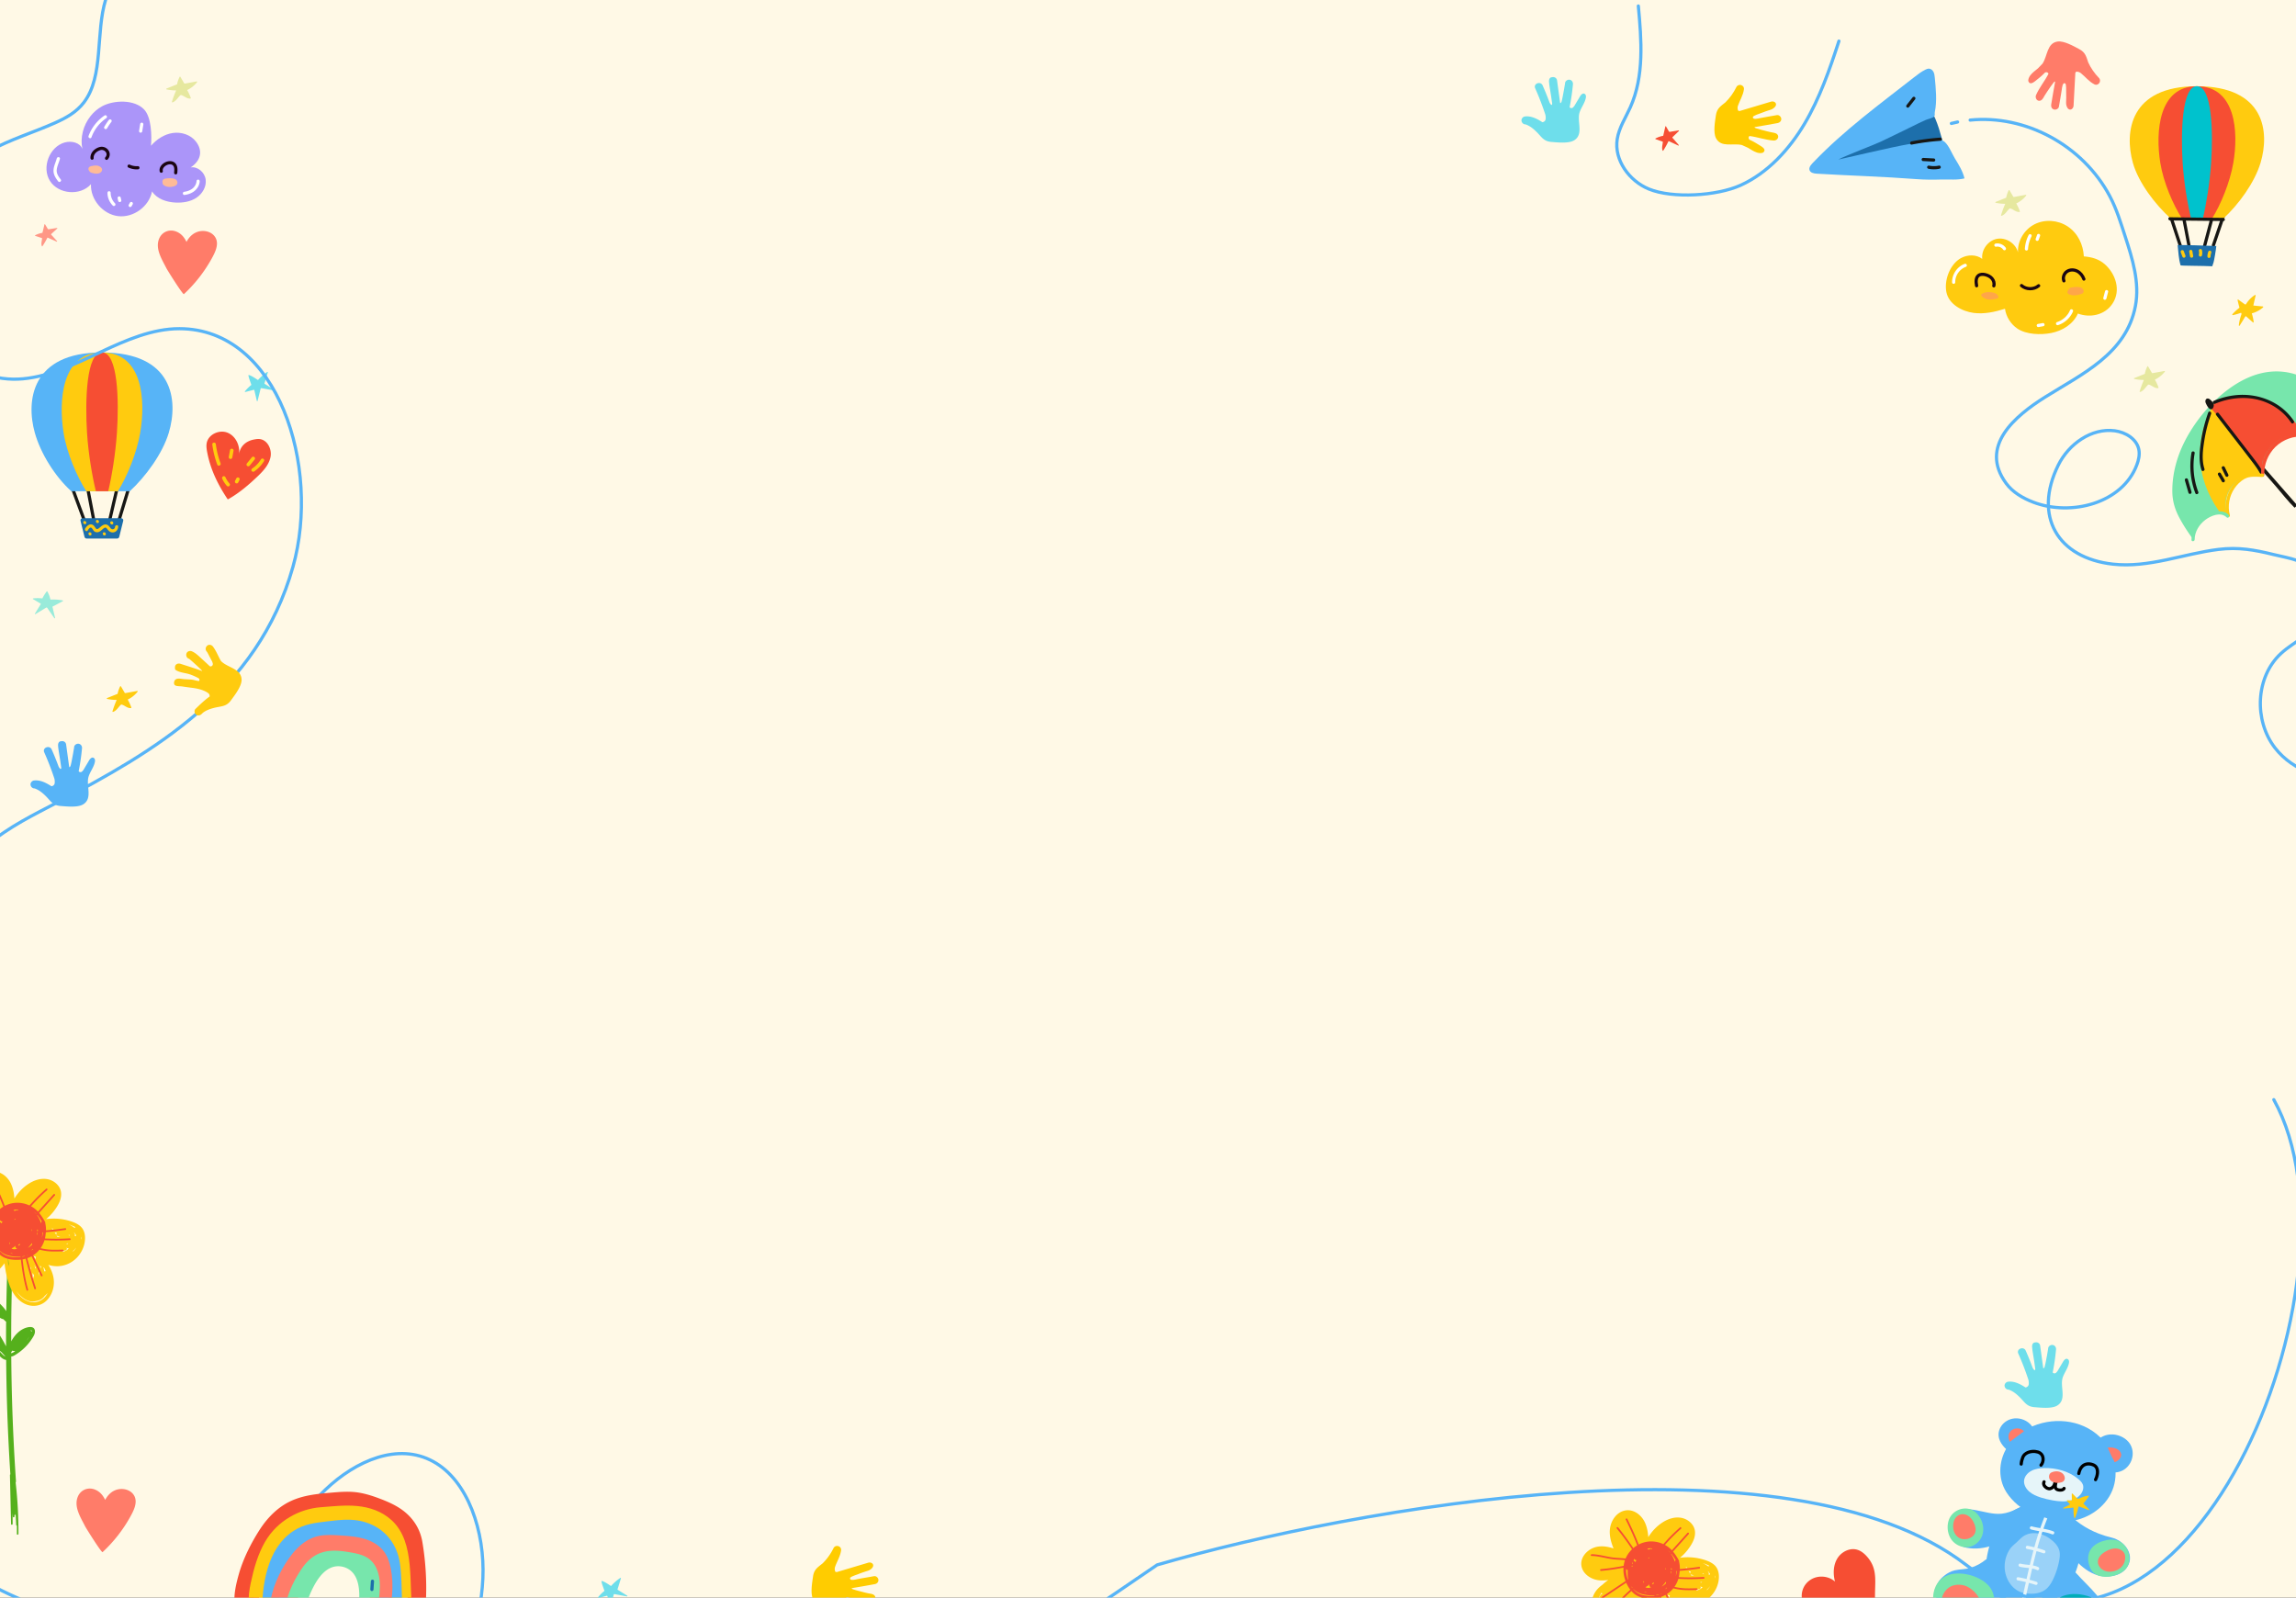 <svg xmlns="http://www.w3.org/2000/svg" width="1440" height="1002" fill="none" viewBox="0 0 1440 1002">
  <rect x="0" y="0" width="1440" height="1002" fill="#333333" stroke="none"/>
  <g clip-path="url(#a)">
    <path fill="#FFF9E6" d="M0 0h1440v1002H0z"/>
    <path fill="#55B01C" d="M1046.58 1046.71c-.52-2.39-3.07-2.22-4.94-1.73-2.18.58-4.17 1.8-5.81 3.33-1.67 1.54-2.97 3.39-4.07 5.37 0-7.37.04-14.73.16-22.1.16-10.32.46-20.65.87-30.96.08-2.064-3.12-2.579-3.21-.49-.46 11.52-.75 23.04-.91 34.56-.17-.24-.34-.48-.51-.71a29.354 29.354 0 0 0-5.28-5.46c-.96-.76-2.26-1.51-3.43-.68-.79.56-1 1.59-.87 2.5.14 1.02.65 1.88 1.22 2.72.64.95 1.39 1.82 2.21 2.62.23.22.49.42.73.63.13.36.29.72.51 1.06.8 1.27 2.15 2.11 3.6 2.41.46.46.92.91 1.41 1.34.1.09.2.14.32.18-.04 4.66-.06 9.32-.05 13.98 0 .5 0 .99.01 1.49a93.555 93.555 0 0 0-4.09-7.15c-2.04-3.19-4.65-6.88-8.21-8.5-1.28-.58-3.03-.82-4.15.21-1.53 1.41-.47 3.61.23 5.17 1.74 3.92 4.26 7.44 7.03 10.7 1.53 1.8 3.13 3.53 4.75 5.25 1.26 1.33 2.68 2.65 4.5 2.89.14 15.08.52 30.15 1.18 45.21.39 8.85.89 17.69 1.46 26.54-.16.08-.28.23-.27.46.23 10.24.47 20.47.7 30.71.02.65 1 .53 1-.11l-.04-6.87c.06.77.11 1.54.18 2.32.07.64 1.03.53 1-.11-.02-.31-.03-.62-.05-.93.3.11.73-.07.72-.5-.01-.7-.05-1.41-.06-2.11v.13c.18 2.9.32 5.79.45 8.69.01.28.21.41.42.42.02 1.77.04 3.54.03 5.31 0 .64.99.52.99-.11.05-10.76-.55-21.52-1.76-32.21.14-.25.22-.55.19-.91-1.23-18.2-2.08-36.44-2.56-54.68-.2-7.81-.31-15.63-.38-23.44.13 0 .25-.01.37-.03 1.06-.17 2.03-.86 2.91-1.42 1.94-1.24 3.72-2.69 5.35-4.3 1.6-1.58 3.03-3.33 4.26-5.22 1.03-1.58 2.32-3.49 1.89-5.47Zm-21.2 14.19c-1.25-1.31-2.47-2.64-3.66-4-2.27-2.6-4.41-5.34-6.13-8.34-.84-1.46-1.89-3.22-2.23-4.89-.24-1.23.69-1.19 1.62-.86-.66.07-1.16.89-.75 1.6.23.38.46.75.68 1.13a34.873 34.873 0 0 0 10.92 15.05c.71.82 1.44 1.64 2.18 2.44.09.09.19.16.29.22-1.16-.4-2.11-1.49-2.92-2.35Zm-4.84-31.19a.62.62 0 0 1 .04-.2c0-.01.03-.02.04-.03.38-.01.8.43 1.07.65.18.15.36.3.53.45-.54.08-1.01.6-.88 1.17-.07-.11-.15-.21-.22-.31-.32-.52-.63-1.11-.58-1.73Zm12.47 30.92c-.16.09-.82.45-1.23.52v-.74c.14-.18.3-.35.42-.51.12-.16.25-.31.37-.47.18.16.43.26.74.29.14.02.28 0 .42-.02.17.06.36.09.54.11-.41.28-.83.56-1.26.82Zm8.44-7.4-.02.02c-.4.47-.86.91-1.34 1.32.39-.47.76-.95 1.1-1.45.64-.71 1.22-1.47 1.73-2.28-.36.88-.86 1.68-1.47 2.39Zm2.73-6a1.61 1.61 0 0 0-.2-.62c.24.03.46.11.58.3.12.2.15.42.15.66-.15-.13-.33-.24-.53-.34Z"/>
    <path fill="#FFCB0F" d="M1075.05 981.393c-2.22-1.908-5.21-2.905-8.01-3.628-4.37-1.129-8.94-1.363-13.4-.749a30.468 30.468 0 0 0 4.95-5.112c2.58-3.384 5.19-7.756 4.35-12.189-.76-4.021-4.53-7.021-8.42-7.753-4.34-.815-8.76.784-12.32 3.207-3.41 2.322-6.28 5.392-8.42 8.915-.26-3.228-.8-6.427-2.21-9.377-1.63-3.397-4.74-6.416-8.49-7.274-3.8-.87-7.58.741-10.03 3.68-2.55 3.06-3.68 6.979-3.41 10.928.22 3.179 1.16 6.202 2.35 9.134-5.4-1.77-11.08-2.247-15.914 1.519-2.845 2.214-4.8 5.605-4.248 9.293.64 4.28 4.348 7.354 8.302 8.577 2.79.861 5.7.798 8.57.349a31.948 31.948 0 0 0-3.65 2.98c-1.79 1.273-3.39 2.788-4.6 4.678-2.499 3.919-3.05 9.089.08 12.839a11.48 11.48 0 0 0 3 2.53c.96.8 2.09 1.4 3.38 1.69 1.07.24 2.13.26 3.15.11 2.02.1 3.96-.39 5.76-1.23 3.83-1.53 7.07-4.3 9.79-7.39.69-.79 1.34-1.59 1.99-2.41.43 4.15 1.25 8.27 2.54 12.22 1.87 5.68 5.19 11.21 10.96 13.55 4.89 1.98 10.29.77 13.7-3.3 3.28-3.93 4.44-9.33 3.32-14.29-.59-2.59-1.67-4.98-3.08-7.2.73.23 1.47.42 2.22.56 5.11.95 10.2-.39 14.2-3.69 3.89-3.207 6.41-8.101 6.6-13.15.1-2.98-.67-6.014-3.01-8.017Zm-22.8 25.947c.47.73.84 1.52 1.13 2.35a1.4 1.4 0 0 0-.85.18c-.11-.62-.24-1.24-.39-1.86-.05-.19-.14-.35-.26-.47.14-.04.26-.11.37-.2Zm-1.7-.26c.04.08.09.13.14.18-.23.07-.45.21-.59.41-.08-.58-.16-1.16-.23-1.74.23.38.46.77.68 1.15Zm-1.13 3.36c-.05.12-.08.25-.09.4-.05.62-.12 1.24-.19 1.85-.03-.77-.12-1.55-.27-2.32.18.06.37.09.55.07Zm-2.37-9.87c.09.1.19.19.28.29-.21.2-.35.46-.31.77.02.12.03.24.05.36-.03.06-.06.13-.08.19-.36-.64-.73-1.28-1.11-1.91.38.11.77.21 1.17.3Zm.27 7.3c-.17 0-.33.03-.49.09-.15-.7-.3-1.4-.45-2.09.33.66.64 1.32.94 2Zm-1.72 3.44c.03.35.22.63.49.8l-.24.99c-.18.58-.37 1.15-.55 1.73l-.18-4.12c.1.29.27.48.48.6Zm-1.67-4.5c.15.48.29.95.44 1.43-.16-.07-.32-.1-.49-.11.02-.44.04-.88.05-1.32Zm-37.83-4.52c.27 0 .55-.09.8-.34.04-.03.08-.06.12-.1-.05.1-.09.19-.11.29l-.77 1.22c-.01-.36-.02-.71-.04-1.07Zm-2.24-1.94c-.47.77-.82 1.6-1.05 2.46-.23.44-.39.9-.49 1.37.21-1.78.97-3.53 2.06-5.094.06-.09.14-.173.2-.262-.02.4.2.778.52 1.004-.44-.122-.93.016-1.24.522Zm-.74 8.19c.86 1.32 2.18 2.19 3.65 2.63-.02.09-.05.17-.07.25-.17.81.56 1.65 1.41 1.38.72-.23 1.41-.51 2.08-.83.17.68 1.04 1.14 1.68.72.58-.38 1.13-.78 1.66-1.2.31-.02.61-.06.91-.13-1.31 1.03-2.77 1.82-4.37 2.1-2.74-.19-5.24-1.79-6.69-4.22-.3-.51-.53-1.02-.7-1.54.12.29.27.57.44.84Zm22.96-23.356c.7-.45 1.4-.906 2.11-1.345l-1.91 2.064c-.31.233-.63.46-.94.689.33-.455.58-.924.74-1.408Zm4.02 21.416c-.2-1.52-.34-3.04-.44-4.57.08-.1.16-.21.24-.31.07 1.07.15 2.13.27 3.2-.04.56-.06 1.12-.07 1.68Zm24.07 17.59c-2.4 3.92-6.7 5.89-11.19 4.56-3.54-1.06-6.15-3.59-8.02-6.64 1.18 1.62 2.57 3.08 4.16 4.29 1.52 1.15 3.25 2.02 5.17 2.24 1.14.14 2.26 0 3.34-.33a7.587 7.587 0 0 0 5.13-3.11c.65-.57 1.26-1.17 1.83-1.79l.06-.06c-.15.28-.31.56-.48.84Zm3.58-40.58c-.2-.248-.4-.491-.6-.732l1.2.197c-.27.092-.47.29-.6.535Zm13.83 2.584a4.793 4.793 0 0 1-.5-.973c.54.589 1.02 1.245 1.42 1.948-.08.111-.14.245-.17.402-.01.066-.03.132-.04.198a1.165 1.165 0 0 0-.84-.27c.33-.308.47-.782.13-1.305Zm-.79-4.769c.48.214.93.448 1.36.704-.28.097-.54.196-.79.289a15.438 15.438 0 0 0-3.56-2.088c1.02.309 2.03.662 2.99 1.095Zm-3.32 10.722c-.1.155-.19.316-.29.473-.03-.008-.06-.02-.09-.025l-.99-.156 1.37-.292Zm-6.73-3.964c-.49-.992-1.09-1.937-1.69-2.818l1.44.267c-.65.531-.65 1.684.38 1.967l1.62.448c-.58.048-1.17.099-1.75.136Zm5.94 8.277c-.34.192-.69.371-1.05.526-.55.241-1.12.436-1.69.597-.03-.194-.11-.38-.25-.538l2.17-.422c.84-.163.98-1.129.61-1.734.03-.005.06-.009.08-.014.31.416.91.62 1.44.396-.42.414-.86.81-1.31 1.189Zm1.83-9.103c-.34-.095-.69-.19-1.03-.286l.56-.05c.2-.018.37-.086.52-.183-.02.173-.02.348-.05.519Zm1.95 10.089c.08-.163.12-.333.12-.502.72-.659 1.38-1.369 1.98-2.126-.56.961-1.31 1.835-2.1 2.628Zm5.31-7.442c-.05-.377-.11-.753-.19-1.126.07-.288.14-.584.19-.883.05.671.05 1.342 0 2.009Z"/>
    <path fill="#F64E33" d="M1053.09 979.467a.87.87 0 0 0-.07-.698c-1.88-3.403-4.1-6.753-7.39-8.953a18.132 18.132 0 0 0-9.92-3.055c-6.94-.064-13.34 4.262-16.11 10.591-3.03 6.893-1.04 15.537 3.99 20.982 2.7 2.916 6.17 3.966 10.05 4.186 3.89.23 7.66-.35 11.07-2.3 5.19-2.96 8.28-8.347 8.66-14.04l.03-.156c.32-2.199.19-4.405-.31-6.557Zm-19.32-2.306c.17-.147.34-.284.51-.426.03.13.05.261.09.388-.17.112-.34.23-.51.355a.802.802 0 0 0-.09-.317Zm11.03 6.09c.01-.015.02-.03.02-.045v.326c-.02.257-.03.516-.07.769-.06.007-.12.012-.18.033-.05.013-.08.034-.13.049l.36-1.132Zm3.37.106c.12.225.24.454.37.678a25.504 25.504 0 0 1-.65 3.207c.02-.748.01-1.496-.04-2.242.13-.543.24-1.09.32-1.643Zm-11.59 9.425c.24-.054.49-.124.73-.202l-.03.519c-.41.243-.83.475-1.26.684.19-.331.38-.664.56-1.001Zm8.21-.787c.02.335.05.669.09 1a9.593 9.593 0 0 1-2.65 2.058 20.7 20.7 0 0 0 2.56-3.058Zm-8.67-20.849c.04.028.07.064.12.084l.09.035c-.12.077-.24.155-.35.233h-.06c-.51-.191-1.04-.072-1.57.21-.22.047-.43.099-.65.161a.93.93 0 0 0-.6-.478c.52-.155 1.06-.282 1.6-.382l1.42.137Zm-5.14 20.215c.02.347.06.692.12 1.03-.07.11-.15.194-.21.217-.1.033-.17-.053-.23-.214.11-.344.22-.688.32-1.033Zm.85 6.951c.39.17.78.328 1.18.457-.59-.081-1.18-.2-1.75-.338.19-.034.38-.073.57-.119Zm-.03-2.882c.4.058.81-.137.92-.631.3.072.64.004.84-.267.19-.248.35-.507.52-.763.06.065.13.12.2.161.07.588.3 1.102.82 1.458.14.094.28.148.43.182-.43.144-.87.253-1.31.301-.91.098-1.73-.07-2.42-.441Zm19.12-16.961a.765.765 0 0 0-.22.874.666.666 0 0 0-.21.138c-.95-2.636-2.25-5.073-4.24-7.028a.932.932 0 0 1-.1-.113c1.94 1.713 3.45 3.88 4.77 6.129Zm-25.77-.852c.03.585.64 1.11 1.2.749-.24.462-.46.937-.65 1.42-.3-.722-1.5-.812-1.61.137-.09.91-.17 1.822-.23 2.734-.13-.265-.39-.377-.67-.364a16.49 16.49 0 0 1 1.96-4.676Zm-5.29 6.243v.047c.04.49.55.781.99.739 0 .004.01.007.01.011-.13 2.38.02 4.737.45 7.061-1.02-2.489-1.53-5.216-1.45-7.858Zm16.64 17.01c-3.59.18-7.64-.18-10.5-2.558a15.56 15.56 0 0 1-2.79-3.087c.06-.011.11-.037.17-.054.39.602.82 1.173 1.33 1.696 1.66 1.731 3.89 2.668 6.21 3.173 3.89.85 8.03.73 11.74-.67-1.92.89-4 1.39-6.16 1.5Zm7.61-4.048c.44-.346.83-.725 1.21-1.125.05.082.11.156.18.22-.44.324-.9.628-1.39.905Zm6.81-8.116c.31-1.217.46-2.475.46-3.745a.595.595 0 0 0 .34-.281c.01.256.03.512.02.767a15.13 15.13 0 0 1-.82 3.259Zm-28.34-18.519c1.31 1.955 2.58 3.941 3.81 5.954.13.22.27.456.41.686.08.033.15.077.22.147 1.2 1.193 2.62 2.123 3.97 3.134a.408.408 0 0 0 .02-.248c-1.91-9.582-6.14-18.435-10.36-27.175-.3-.623-1.31-.241-1.01.386 4.01 8.305 8.04 16.734 10.04 25.786-1.26-.972-2.02-2.72-2.81-3.993a148.476 148.476 0 0 0-3.7-5.726c-2.6-3.833-5.37-7.549-8.29-11.14-.44-.538-1.32.09-.88.63a158.51 158.51 0 0 1 8.58 11.559Zm1.78 8.32c-1.03-.289-2.07-.55-3.13-.747-2.55-.474-5.1-.547-7.68-.721-5.13-.348-10.06-2.154-15.225-2.258-.685-.014-.858 1.054-.162 1.068 5.077.103 9.927 1.862 14.967 2.24 2.5.187 4.97.226 7.45.652 1.94.335 3.86.835 5.72 1.477a138.952 138.952 0 0 1-22.25 3.951c-.7.065-.58 1.139.11 1.074 7.91-.743 15.73-2.163 23.39-4.228-1.09-.802-2.19-1.59-3.19-2.508Zm2.61 8.129c-7.55 5.044-15.1 10.089-22.66 15.134-.58.39.06 1.26.63.88 7.56-5.046 15.11-10.091 22.66-15.136.58-.388-.05-1.264-.63-.878Zm3.76 3.538a138.36 138.36 0 0 0-18.92 17.646c-.46.52.38 1.21.84.69a136.868 136.868 0 0 1 18.71-17.458c.56-.424-.07-1.303-.63-.878Zm11.65 31.016c-2.43-8.37-3.32-17.07-4.2-25.707-.07-.692-1.15-.576-1.08.118.89 8.739 1.81 17.519 4.27 25.979.19.67 1.2.28 1.01-.39Zm4.89-.92c-2.49-7.69-4.68-15.47-6.55-23.334-.16-.668-1.24-.559-1.08.118 1.9 7.956 4.1 15.826 6.62 23.606.21.66 1.22.27 1.01-.39Zm4.11-8.09-6.76-14.253c-.3-.626-1.31-.243-1.01.386 2.25 4.747 4.51 9.507 6.76 14.257.3.62 1.31.24 1.01-.39Zm12.68-16.038c-3.24.074-6.49.234-9.71-.154a36.488 36.488 0 0 1-9.37-2.426c-.65-.261-1.09.725-.44.987a37.668 37.668 0 0 0 9.64 2.508c3.32.399 6.66.235 10 .16.69-.016.57-1.091-.12-1.075Zm4.37-7.072c-7.04.441-14.11.33-21.13-.334-.69-.065-.86 1.003-.16 1.069 7.11.673 14.28.787 21.41.339.7-.043.58-1.117-.12-1.074Zm-10.11-27.626c-2.77 3.077-5.53 6.153-8.29 9.23-2.39 2.66-4.78 5.377-6.26 8.67-.29.634.7 1.075.99.44 1.47-3.287 3.9-5.971 6.28-8.623 2.7-3.01 5.41-6.02 8.11-9.03.47-.518-.37-1.203-.83-.687Zm-4.65-3.493a111.596 111.596 0 0 0-15.43 16.65c-.41.555.42 1.244.84.687 4.5-5.986 9.6-11.509 15.22-16.458.52-.457-.11-1.338-.63-.879Zm11.97 24.756a224.52 224.52 0 0 1-19.03 1.906c-.7.04-.58 1.114.12 1.075 6.36-.365 12.71-1.001 19.03-1.906.69-.099.57-1.174-.12-1.075Z"/>
    <path fill="#55B01C" d="M21.842 834.307c-.515-2.382-3.07-2.216-4.936-1.725-2.185.575-4.168 1.801-5.815 3.328-1.663 1.54-2.968 3.39-4.061 5.367-.006-7.365.034-14.73.153-22.094.166-10.325.462-20.647.873-30.965.083-2.06-3.123-2.575-3.206-.487-.46 11.517-.753 23.04-.915 34.565a17.483 17.483 0 0 0-.506-.715 29.491 29.491 0 0 0-5.279-5.457c-.962-.766-2.264-1.509-3.437-.68-.79.558-1 1.59-.87 2.498.144 1.016.65 1.882 1.219 2.718a17.16 17.16 0 0 0 2.216 2.62c.23.224.484.421.727.632.133.364.292.721.508 1.062.803 1.271 2.15 2.108 3.604 2.408.454.46.92.911 1.406 1.341a.897.897 0 0 0 .32.176c-.042 4.661-.06 9.323-.052 13.985 0 .496.009.991.01 1.487a89.566 89.566 0 0 0-4.09-7.148c-2.036-3.19-4.643-6.88-8.205-8.5-1.275-.58-3.034-.822-4.15.207-1.534 1.415-.469 3.61.225 5.17 1.746 3.926 4.262 7.444 7.033 10.706 1.528 1.799 3.135 3.529 4.756 5.244 1.26 1.332 2.68 2.648 4.49 2.895.142 15.074.529 30.144 1.19 45.204a1313.4 1313.4 0 0 0 1.453 26.538.498.498 0 0 0-.267.461l.702 30.717c.014.647.997.527.994-.109l-.038-6.875c.065.772.113 1.545.187 2.317.06.644 1.026.53.994-.11l-.047-.928c.297.116.725-.073.717-.5-.012-.702-.045-1.404-.063-2.107.002.045.006.089.009.133.17 2.893.318 5.787.445 8.683.013.28.206.409.418.422.026 1.769.038 3.537.03 5.306-.002.642.992.529.995-.109a274.052 274.052 0 0 0-1.768-32.202c.14-.252.22-.554.196-.91a1316.91 1316.91 0 0 1-2.557-54.683 1310.36 1310.36 0 0 1-.381-23.442c.124-.002.249-.012.37-.031 1.058-.171 2.022-.857 2.908-1.422a32.458 32.458 0 0 0 5.35-4.299 31.402 31.402 0 0 0 4.259-5.218c1.026-1.577 2.316-3.485 1.886-5.474Zm-21.2 14.198a136.853 136.853 0 0 1-3.66-4.003c-2.27-2.601-4.407-5.339-6.126-8.34-.838-1.463-1.89-3.221-2.226-4.89-.246-1.227.685-1.187 1.612-.856-.66.064-1.152.888-.743 1.591.222.382.454.756.68 1.135 2.203 5.932 6.005 11.126 10.914 15.051.717.823 1.444 1.639 2.187 2.441.084.091.182.16.287.213-1.163-.393-2.115-1.485-2.926-2.342Zm-4.834-31.194a.666.666 0 0 1 .033-.198c.007-.011.037-.022.048-.028.38-.015.8.43 1.071.648.18.145.352.299.529.448-.539.082-1.015.602-.885 1.167-.07-.105-.148-.203-.215-.31-.323-.512-.636-1.103-.58-1.727ZM8.28 848.227c-.16.094-.828.454-1.23.52l-.008-.737c.142-.177.303-.347.425-.506.122-.159.248-.316.371-.474.182.157.426.266.735.295a1.46 1.46 0 0 0 .423-.028c.172.063.357.099.546.118-.418.275-.83.559-1.262.812Zm8.437-7.395a16.535 16.535 0 0 0 1.47-2.392 8.78 8.78 0 0 1-1.47 2.392Zm2.73-5.996a1.682 1.682 0 0 0-.198-.622c.242.027.453.11.573.301.121.192.155.419.151.659a2.103 2.103 0 0 0-.527-.338Z"/>
    <path fill="#FFCB0F" d="M50.32 768.994c-2.228-1.907-5.213-2.904-8.013-3.628-4.368-1.128-8.939-1.362-13.398-.749a30.58 30.58 0 0 0 4.951-5.112c2.578-3.383 5.188-7.755 4.348-12.188-.762-4.021-4.532-7.022-8.427-7.753-4.337-.815-8.758.783-12.317 3.206-3.41 2.323-6.283 5.393-8.413 8.916-.264-3.229-.804-6.428-2.218-9.377-1.628-3.398-4.738-6.417-8.485-7.275-3.8-.87-7.585.741-10.036 3.681-2.55 3.06-3.675 6.978-3.403 10.928.22 3.178 1.156 6.202 2.345 9.134-5.396-1.77-11.075-2.247-15.912 1.518-2.845 2.215-4.8 5.605-4.249 9.294.64 4.28 4.349 7.353 8.307 8.576 2.788.862 5.696.799 8.569.349a31.396 31.396 0 0 0-3.649 2.981c-1.795 1.273-3.393 2.787-4.601 4.677-2.502 3.915-3.053 9.087.077 12.835a11.474 11.474 0 0 0 3.002 2.531c.962.803 2.09 1.403 3.374 1.691 1.074.24 2.13.259 3.157.113 2.02.101 3.955-.395 5.761-1.232 3.827-1.524 7.067-4.296 9.787-7.393a62.336 62.336 0 0 0 1.986-2.401c.428 4.15 1.252 8.267 2.546 12.211 1.865 5.68 5.186 11.213 10.954 13.551 4.89 1.981 10.29.778 13.7-3.296 3.287-3.926 4.447-9.327 3.324-14.288-.587-2.592-1.676-4.986-3.077-7.205.728.233 1.468.426 2.22.565 5.11.946 10.198-.388 14.2-3.693 3.883-3.207 6.41-8.101 6.592-13.15.107-2.979-.665-6.014-3.003-8.017Zm-22.802 25.947c.47.73.842 1.52 1.131 2.351a1.324 1.324 0 0 0-.85.181 32.806 32.806 0 0 0-.395-1.863 1.015 1.015 0 0 0-.257-.467c.137-.044.26-.115.371-.202Zm-1.707-.255c.04.072.097.121.149.178a1.115 1.115 0 0 0-.596.405l-.232-1.735c.233.379.46.763.679 1.152Zm-1.123 3.359a1.352 1.352 0 0 0-.095.397c-.05.619-.117 1.236-.184 1.852a16.315 16.315 0 0 0-.27-2.32c.179.058.368.083.549.071Zm-2.374-9.877c.09.099.19.191.282.289-.214.201-.352.466-.31.778l.047.356a1.374 1.374 0 0 0-.08.193 54.7 54.7 0 0 0-1.11-1.914c.387.107.778.207 1.171.298Zm.271 7.303a1.225 1.225 0 0 0-.489.093l-.45-2.097c.326.662.64 1.329.94 2.004Zm-1.719 3.439c.03.353.223.63.493.803-.084.327-.163.657-.244.987l-.548 1.731-.185-4.123c.102.289.276.485.484.602Zm-1.665-4.498.43 1.431a1.241 1.241 0 0 0-.485-.107l.055-1.324Zm-37.837-4.52c.267.003.548-.094.806-.338.037-.034.075-.066.112-.101-.049.095-.085.19-.102.284l-.774 1.22c-.01-.355-.02-.71-.042-1.065Zm-2.238-1.938a9.78 9.78 0 0 0-1.053 2.457c-.23.438-.385.899-.49 1.37.213-1.783.969-3.531 2.063-5.094.063-.09.137-.172.202-.261-.022.399.194.778.517 1.003-.436-.122-.93.016-1.238.525Zm-.737 8.187c.854 1.324 2.175 2.194 3.643 2.635-.02.084-.044.166-.063.25-.176.808.556 1.65 1.407 1.377a15.92 15.92 0 0 0 2.075-.831c.176.679 1.04 1.141 1.688.715a25.184 25.184 0 0 0 1.658-1.196c.304-.018.608-.06.908-.127-1.307 1.024-2.766 1.813-4.371 2.099-2.742-.196-5.234-1.792-6.687-4.225a8.014 8.014 0 0 1-.706-1.537c.127.287.273.569.448.84Zm22.956-23.355c.704-.451 1.404-.906 2.114-1.346l-1.911 2.065c-.313.232-.63.46-.946.689.33-.455.587-.925.743-1.408Zm4.024 21.418a63.299 63.299 0 0 1-.444-4.57l.237-.315c.072 1.068.156 2.137.277 3.202a24.767 24.767 0 0 0-.07 1.683Zm24.065 17.591c-2.396 3.919-6.703 5.888-11.186 4.554-3.54-1.053-6.149-3.592-8.026-6.636 1.184 1.623 2.573 3.079 4.165 4.286 1.522 1.152 3.252 2.022 5.167 2.247 1.139.133 2.263-.005 3.338-.33a7.645 7.645 0 0 0 5.135-3.111 23.788 23.788 0 0 0 1.828-1.791c.02-.022.036-.045.056-.066-.149.285-.306.568-.477.847Zm3.583-40.584a27.996 27.996 0 0 0-.603-.732l1.203.197c-.271.092-.475.29-.6.535Zm13.826 2.584a4.818 4.818 0 0 1-.497-.973 10.366 10.366 0 0 1 1.418 1.949 1.046 1.046 0 0 0-.166.402c-.013.066-.03.131-.044.197a1.173 1.173 0 0 0-.842-.27c.332-.308.473-.781.131-1.305Zm-.783-4.768c.475.213.927.447 1.352.704-.273.096-.532.196-.787.289-1.077-.856-2.283-1.544-3.56-2.088a24.88 24.88 0 0 1 2.995 1.095Zm-3.327 10.721c-.1.155-.19.317-.286.473-.031-.008-.06-.019-.093-.024l-.992-.156 1.37-.293Zm-6.73-3.964c-.491-.991-1.083-1.937-1.688-2.818l1.437.268c-.65.531-.642 1.684.38 1.966l1.623.449c-.584.047-1.168.098-1.753.135Zm5.946 8.278c-.343.191-.692.37-1.05.526-.554.24-1.12.436-1.695.597a1.079 1.079 0 0 0-.245-.538l2.17-.422c.839-.163.98-1.129.605-1.734l.085-.014c.304.416.905.62 1.433.395-.417.415-.852.811-1.303 1.19Zm1.828-9.103-1.035-.286.566-.051c.195-.017.367-.085.517-.182-.018.172-.023.347-.048.519Zm1.947 10.088a1.16 1.16 0 0 0 .12-.501 19.204 19.204 0 0 0 1.986-2.127c-.567.961-1.313 1.835-2.106 2.628Zm5.309-7.441a10.038 10.038 0 0 0-.192-1.126c.075-.289.14-.584.197-.883.05.67.048 1.341-.005 2.009Z"/>
    <path fill="#F64E33" d="M28.36 767.069a.86.86 0 0 0-.072-.698c-1.877-3.404-4.103-6.753-7.384-8.953a18.142 18.142 0 0 0-9.92-3.056c-6.94-.064-13.34 4.263-16.117 10.592-3.024 6.892-1.042 15.536 3.995 20.982 2.694 2.912 6.167 3.961 10.043 4.189 3.89.229 7.66-.357 11.072-2.302 5.195-2.961 8.286-8.348 8.662-14.042.008-.052.02-.104.027-.156.325-2.198.196-4.404-.306-6.556Zm-19.32-2.307c.165-.146.338-.283.506-.426.03.131.058.262.096.388a9.485 9.485 0 0 0-.512.356.873.873 0 0 0-.09-.318Zm11.026 6.091c.01-.015.02-.03.028-.046l-.001.327c-.024.256-.035.515-.074.768-.06.008-.12.013-.182.033-.043.014-.081.035-.123.049l.352-1.131Zm3.373.105c.125.226.244.454.37.679a24.89 24.89 0 0 1-.65 3.206c.02-.747.008-1.495-.035-2.241.125-.543.235-1.09.315-1.644Zm-11.592 9.426a7.49 7.49 0 0 0 .732-.203l-.034.519c-.408.243-.823.476-1.253.685.19-.332.376-.665.555-1.001Zm8.213-.788c.021.336.052.669.091 1.001a9.747 9.747 0 0 1-2.652 2.058c.95-.937 1.81-1.96 2.56-3.059Zm-8.673-20.849c.042.028.075.064.126.085l.084.035c-.117.077-.234.154-.35.233-.02.001-.041-.002-.062-.001-.505-.19-1.04-.071-1.565.211a9.94 9.94 0 0 0-.647.16.934.934 0 0 0-.6-.477 14.73 14.73 0 0 1 1.6-.382l1.414.136ZM6.25 778.962c.02.347.058.692.12 1.03-.073.11-.146.195-.213.218-.095.032-.17-.053-.229-.214.11-.344.217-.689.322-1.034Zm.846 6.951c.389.171.782.328 1.184.457-.594-.081-1.176-.2-1.75-.337a9.28 9.28 0 0 0 .566-.12Zm-.027-2.881c.396.058.815-.138.918-.632.305.073.642.004.843-.267.185-.248.353-.506.524-.762a.798.798 0 0 0 .2.161c.065.587.3 1.102.817 1.457.137.094.28.148.426.183a6.262 6.262 0 0 1-1.312.301c-.909.098-1.725-.071-2.416-.441Zm19.118-16.962a.767.767 0 0 0-.216.874.733.733 0 0 0-.21.138c-.948-2.635-2.25-5.073-4.246-7.027l-.097-.113c1.945 1.713 3.454 3.879 4.77 6.128Zm-25.764-.851c.03.585.636 1.109 1.194.748-.238.463-.456.937-.651 1.421-.296-.723-1.499-.812-1.602.137-.098.91-.17 1.821-.23 2.734-.136-.265-.396-.377-.675-.365a16.467 16.467 0 0 1 1.964-4.675Zm-5.293 6.242c.001.016 0 .032.002.048.038.489.548.781.992.739l.001.01c-.13 2.38.023 4.738.456 7.061-1.019-2.489-1.533-5.216-1.45-7.858Zm16.638 17.01c-3.584.183-7.639-.178-10.497-2.558a15.505 15.505 0 0 1-2.793-3.086c.06-.012.11-.038.168-.055.389.602.826 1.174 1.329 1.696 1.666 1.732 3.896 2.669 6.211 3.175 3.894.852 8.035.731 11.743-.672-1.92.889-4 1.39-6.16 1.5Zm7.616-4.047c.43-.346.83-.725 1.205-1.125.05.082.11.156.18.22-.443.324-.904.628-1.385.905Zm6.809-8.116a15.5 15.5 0 0 0 .453-3.745.593.593 0 0 0 .345-.281c.006.255.024.511.018.767a15.492 15.492 0 0 1-.816 3.259Zm-28.348-18.519a156.653 156.653 0 0 1 3.815 5.953c.134.221.274.456.41.686a.709.709 0 0 1 .224.148c1.2 1.193 2.614 2.123 3.963 3.134a.43.43 0 0 0 .025-.249C4.367 757.88.139 749.027-4.081 740.286c-.301-.623-1.313-.241-1.01.387 4.01 8.304 8.045 16.734 10.039 25.785-1.258-.972-2.022-2.719-2.806-3.992A156.91 156.91 0 0 0-9.849 745.6c-.438-.539-1.318.089-.879.63a158.455 158.455 0 0 1 8.573 11.559Zm1.786 8.319a36.501 36.501 0 0 0-3.13-.746c-2.55-.475-5.1-.547-7.68-.722-5.135-.348-10.064-2.153-15.227-2.258-.684-.014-.857 1.055-.162 1.069 5.079.103 9.925 1.862 14.972 2.24 2.493.186 4.97.226 7.441.651 1.95.336 3.86.835 5.727 1.478a138.935 138.935 0 0 1-22.256 3.95c-.693.065-.576 1.14.118 1.075a140.515 140.515 0 0 0 23.387-4.229c-1.091-.801-2.192-1.59-3.19-2.508Zm2.61 8.129-22.659 15.135c-.58.387.053 1.264.63.878l22.66-15.135c.58-.387-.053-1.264-.63-.878Zm3.763 3.539a138.33 138.33 0 0 0-18.92 17.647c-.463.521.374 1.206.835.687a136.83 136.83 0 0 1 18.715-17.456c.55-.425-.078-1.304-.63-.878Zm11.642 31.016c-2.429-8.369-3.32-17.067-4.2-25.708-.071-.692-1.146-.575-1.075.118.89 8.736 1.81 17.515 4.266 25.977.194.669 1.202.278 1.01-.387Zm4.89-.921a305.584 305.584 0 0 1-6.55-23.334c-.16-.667-1.236-.559-1.075.118a309.218 309.218 0 0 0 6.615 23.603c.215.663 1.224.274 1.01-.387Zm4.114-8.089-6.763-14.254c-.296-.625-1.307-.243-1.009.387l6.763 14.254c.296.625 1.308.243 1.009-.387Zm12.678-16.038c-3.24.074-6.485.233-9.713-.155a36.487 36.487 0 0 1-9.368-2.426c-.643-.26-1.086.726-.44.988a37.694 37.694 0 0 0 9.646 2.507c3.32.399 6.66.236 9.993.16.695-.016.575-1.09-.118-1.074Zm4.376-7.072c-7.044.441-14.11.33-21.137-.334-.688-.065-.857 1.003-.162 1.068 7.118.673 14.281.787 21.417.34.694-.043.576-1.118-.118-1.074Zm-10.119-27.626-8.289 9.23c-2.387 2.659-4.78 5.377-6.258 8.669-.285.635.702 1.076.987.441 1.475-3.287 3.904-5.971 6.286-8.624l8.11-9.029c.465-.519-.372-1.203-.836-.687Zm-4.643-3.493a111.375 111.375 0 0 0-15.43 16.65c-.417.555.417 1.243.835.687a110.034 110.034 0 0 1 15.226-16.459c.518-.456-.109-1.338-.63-.878Zm11.969 24.756a224.85 224.85 0 0 1-19.034 1.906c-.695.04-.576 1.114.118 1.074a224.845 224.845 0 0 0 19.034-1.906c.686-.098.573-1.173-.118-1.074Z"/>
    <path stroke="#171714" stroke-miterlimit="10" stroke-width="2" d="m1368.76 132.43 5.29 27.705h7.05l7.65-28.791"/>
    <path stroke="#171714" stroke-miterlimit="10" stroke-width="2" d="m1388 154.432 8.68-25.532-37.04 1.087 1.44 4.742 8.98 27.308"/>
    <path fill="#1D6FAB" d="m1387.48 166.996.81-2.42c.36-1.078 1.52-7.919 1.73-10.269l-1.31-.045c-.53.057-1.09.016-1.65-.057-7.1-.252-14.2-.53-21.3-.511.5 4.172.58 8.494 1.86 12.741.09.295 14.71.257 19.86.561Z"/>
    <path fill="#FFCB0F" d="M1377.73 54.078c-41.98 0-45.45 28.74-40.04 48.023 3.49 12.418 14.08 26.251 23.72 34.947h33.06c9.48-8.696 19.59-22.529 23.31-34.947 5.77-19.236 2.89-48.023-40.05-48.023Z"/>
    <path fill="#F64E33" d="M1377.78 54.078c-24.01 0-25.99 28.74-22.9 48.023 2 12.418 8.06 26.251 13.57 34.947h18.91c5.42-8.696 11.21-22.529 13.34-34.947 3.3-19.236 1.65-48.023-22.92-48.023Z"/>
    <path fill="#00C2CD" d="M1377.84 54.078c-9.37 0-10.15 28.74-8.94 48.023.78 12.418 3.14 26.251 5.3 34.947h7.38c2.11-8.696 4.37-22.529 5.2-34.947 1.29-19.236.64-48.023-8.94-48.023Z"/>
    <path fill="#171714" d="m1394.29 136.639-33.5-.358c-1.28-.013-1.05 1.975.22 1.989l33.5.357c1.29.014 1.06-1.975-.22-1.988Z"/>
    <path fill="#FFCB0F" d="M1386.86 157.846c-.09-.229-.29-.464-.52-.555-.48-.188-1.13-.018-1.32.507a8.462 8.462 0 0 0-.58 2.851c-.01.273.01.502.18.733.14.202.41.379.66.406.25.027.53-.015.73-.177.2-.154.4-.401.41-.663.01-.66.11-1.312.29-1.948.04-.13.08-.261.13-.389.1-.249.12-.511.02-.765Zm-5.8-.784c-.05-.262-.14-.486-.35-.662-.2-.158-.5-.261-.75-.222-.25.039-.51.15-.66.359-.15.203-.28.487-.22.745.1.458.14.923.14 1.391-.02.374-.06.746-.14 1.113-.05.235.04.541.18.732.14.202.41.379.66.406.57.06 1.02-.291 1.14-.84a7.16 7.16 0 0 0 0-3.022Zm-6.04.522c-.05-.257-.16-.494-.36-.663-.2-.158-.5-.26-.75-.221-.51.079-.97.552-.88 1.104.16.98.32 1.959.49 2.939.04.257.15.495.36.663.19.158.49.26.74.222.51-.08.98-.553.89-1.104-.17-.98-.33-1.96-.49-2.94Zm-4.37 2.685c-.35-.921-.69-1.841-1.04-2.762-.18-.491-.8-.789-1.29-.576-.5.217-.77.769-.58 1.292.35.921.69 1.842 1.04 2.763.18.491.8.789 1.29.575.5-.217.77-.768.58-1.292Z"/>
    <path stroke="#171714" stroke-miterlimit="10" stroke-width="2" d="m54.426 303.247 5.551 29.066h7.402l7.02-30.206"/>
    <path stroke="#171714" stroke-miterlimit="10" stroke-width="2" d="m74.616 326.329 8.108-26.786-37.86 1.14v3.989l10.929 29.636"/>
    <path fill="#1D6FAB" d="M73.385 337.779H54.398c-.663 0-1.238-.414-1.382-.996l-2.54-10.23c-.198-.795.476-1.551 1.382-1.551h24.067c.907 0 1.58.756 1.382 1.551l-2.54 10.23c-.144.582-.718.996-1.382.996Z"/>
    <path fill="#57B4F7" d="M63.837 221.045c-44.044 0-47.676 30.153-42 50.383 3.655 13.028 12.772 27.541 22.885 36.664h36.685c9.944-9.123 20.547-23.636 24.454-36.664 6.052-20.181 3.028-50.383-42.024-50.383Z"/>
    <path fill="#FFCB0F" d="M63.901 221.045c-25.194 0-27.272 30.153-24.025 50.383 2.09 13.028 8.45 27.541 14.235 36.664h19.84c5.689-9.123 11.754-23.636 13.989-36.664 3.462-20.181 1.732-50.383-24.039-50.383Z"/>
    <path fill="#F64E33" d="M63.954 221.045c-9.832 0-10.643 30.153-9.376 50.383.816 13.028 3.297 27.541 5.555 36.664h7.743c2.22-9.123 4.587-23.636 5.459-36.664 1.35-20.181.676-50.383-9.381-50.383Z"/>
    <path fill="#FFCB0F" d="M72.147 330.46c-.011 1.247-1.435 1.897-2.409 1.168-.721-.54-1.096-1.454-1.797-2.032-1.91-1.576-3.862-.123-5.344 1.233-.685.627-1.73 1.52-2.495.577-.527-.648-.832-1.43-1.506-1.962-2.012-1.589-4.118.327-5.162 2.017-.668 1.08.87 2.361 1.546 1.27.444-.72 1.487-2.524 2.508-1.603.657.593.902 1.532 1.61 2.11.842.687 1.966.759 2.951.36 1.129-.456 1.857-1.389 2.79-2.115.428-.332 1-.75 1.568-.519.419.171.709.66.972 1.001.65.845 1.344 1.598 2.417 1.868 2.38.596 4.318-1.275 4.34-3.593.012-1.284-1.977-1.055-1.989.22Zm-11.148-4.38c-1.285 0-1.058 1.988.22 1.988 1.284 0 1.057-1.988-.22-1.988Z"/>
    <path fill="#FFCB0F" d="M69.98 326.943c-1.285 0-1.058 1.988.219 1.988 1.285 0 1.057-1.988-.22-1.988Zm-13.641 6.907c-1.285 0-1.058 1.988.22 1.988 1.284 0 1.057-1.988-.22-1.988Zm8.976 0c-1.284 0-1.057 1.988.22 1.988 1.285 0 1.057-1.988-.22-1.988Zm-12.258-7.079c-1.284 0-1.057 1.989.22 1.989 1.285 0 1.057-1.989-.22-1.989Z"/>
    <path fill="#57B4F7" d="M1244.97 989.336a30.9 30.9 0 0 1 .05-2.55c.92-18.192 7.34-39.837 29.35-43.618 10.41-1.789 22.37 2.471 27.77 11.163 4.93 7.937 3.85 17.731 1.36 26.388-1.14 3.994-2.57 7.946-4.8 11.494-4.34 6.908-10.37 13.097-19.13 14.147-9.19 1.09-18.9-.79-26.92-5.43-2.52-1.461-4.95-3.256-6.3-5.701-1-1.823-1.33-3.853-1.38-5.893Z"/>
    <path fill="#57B4F7" d="M1310.31 1029.06c3.76-2.2 6.97-5.2 9.2-8.78 1.04-1.65 1.88-3.45 2.14-5.36.72-5.33-3.11-10.3-6.72-14.62-4-4.79-8.63-8.963-12.71-13.557-.27-.303-.57-.627-.99-.696-.29-.05-.59.046-.87.144-9.47 3.309-18.68 10.586-21.33 19.919-1.28 4.53 2.45 12.78 5.25 17.34 2.09 3.39 5.12 6.25 8.58 8.46 3.08 1.97 6.51 1.21 9.88.31 2.68-.71 5.23-1.78 7.57-3.16Z"/>
    <path fill="#00ADB9" d="M1290.84 1002.62c-1.82 1.36-3.23 3.14-4.39 5.02-2.41 3.91-3.85 8.52-3.03 13.05 1.43 7.84 10.06 13.89 18.57 13.72 12.32-.24 24.14-13.65 18.52-25.13-4.43-9.04-21.89-12.489-29.67-6.66Z"/>
    <path fill="#57B4F7" d="M1316.53 961.948c2.49.954 5.06 1.742 7.68 2.36 8.9 2.096 15.52 11.876 9.12 19.59-3.91 4.713-11.43 5.878-17.71 4.076-10.33-2.965-18.34-14.202-24-22.328-3.72-5.353-6.2-11.849-4.74-17.936.43-1.799 1.56-3.784 3.55-3.909 1.96-.123 3.46 1.597 4.67 3.071 5.61 6.806 13.07 11.875 21.43 15.076Z"/>
    <path fill="#77E6AC" d="M1318.89 966.518c.86-.274 1.75-.493 2.63-.661 5.32-1.004 9.92.92 12.42 5.517 2.16 3.954 2.3 9.015-.62 12.524-4.45 5.366-18.31 7.939-22.14.045-1.8-3.729-2.26-8.19-.23-11.7 1.63-2.818 4.63-4.674 7.94-5.725Z"/>
    <path fill="#57B4F7" d="m1255.43 949.363-.16.016c-5.22.497-10.43-1.171-15.63-2.148-5.15-.969-11.24-1.566-14.54 2.738-2.51 3.258-3.24 7.655-1.95 11.574 1.4 4.23 5.41 8.322 10.2 9.188 5.65 1.022 11.56.355 16.77-1.668 9.14-3.553 16.09-10.587 21.87-18.023 1.15-1.487 5.49-7.94.58-7.527-2.61.219-5.39 1.749-7.64 2.828-2.97 1.427-6.11 2.671-9.5 3.022Z"/>
    <path fill="#77E6AC" d="M1222.37 953.021c-1.47 3.805-1.01 8.596 1.12 12.003 2.2 3.524 6.58 5.785 10.78 5.283 3.85-.461 7.2-3.163 8.66-6.608s1.11-7.504-.59-10.894c-2.04-4.041-5.39-6.918-10.32-6.676-3.27.161-6.37 1.844-8.27 4.382a10.5 10.5 0 0 0-1.38 2.51Z"/>
    <path fill="#FF7C69" d="M1316.26 981.834c1.19 2.395 4.13 4.085 7.28 3.922 5.95-.309 9.99-4.664 9.26-10.128-.37-2.722-3.18-4.427-5.98-4.469-2.17-.032-4.23.774-6.06 1.804-1.76.991-3.41 2.251-4.34 3.956-.95 1.726-.88 3.452-.16 4.915Zm-88.31-31.251c-1.14.783-1.99 1.97-2.43 3.245-1.14 3.336-.68 7.904 2.55 10.29 3.42 2.525 9.16 1.074 10.62-2.674.78-2.006.25-4.297-.68-6.3-.69-1.471-1.6-2.888-2.91-3.944s-3.05-1.717-4.74-1.529c-.89.099-1.7.428-2.41.912Z"/>
    <path fill="#57B4F7" d="M1314.35 904.633c1.93-2.729 5.2-4.703 9.17-4.969 4.3-.288 8.83 1.581 11.48 4.735 4.47 5.329 2.87 13.51-2.7 17.232-2.19 1.468-5.09 2.197-7.89 1.732-2.96-.493-5.56-2.242-7.59-4.277-1.78-1.773-3.23-3.833-3.94-6.085-.91-2.929-.27-5.909 1.47-8.368Zm-59.16-10.278c1.78-2.595 4.78-4.485 8.4-4.768 3.91-.305 8.02 1.428 10.41 4.39 4.03 5.003 2.51 12.75-2.59 16.31-2.01 1.405-4.65 2.117-7.19 1.698-2.7-.443-5.05-2.077-6.89-3.986-1.6-1.662-2.91-3.598-3.53-5.722-.81-2.762-.21-5.584 1.39-7.922Z"/>
    <path fill="#57B4F7" d="M1272.35 895.669c-4.88 2.48-9.17 5.961-12.39 10.34-6.29 8.566-7.45 20.63-1.62 29.83 7.39 11.656 23.34 19.105 37.53 18.418 12.74-.617 24.5-8.547 28.95-19.538 4.46-10.991 1.39-24.482-7.55-33.238-12.07-11.806-30.91-12.934-44.92-5.812Z"/>
    <path fill="#E6F5F9" d="M1282.08 920.725c-2.84.065-5.71.497-8.13 1.798-2.42 1.302-4.32 3.587-4.51 6.208-.18 2.521 1.24 5.028 3.27 6.784 2.02 1.756 4.6 2.854 7.21 3.689 2.49.797 5.04 1.383 7.62 1.829 3.74.647 7.63.993 11.23.032 3.6-.96 6.87-3.46 7.66-6.865.25-1.053.25-2.182-.15-3.214-.59-1.513-1.95-2.652-3.26-3.72-5.64-4.603-13.59-6.702-20.94-6.541Z"/>
    <path stroke="#000" stroke-linecap="round" stroke-miterlimit="10" stroke-width="2" d="M1289.39 928.46c-.04-.1-.19.016-.22.119-.27 1.167-.46 2.379-1.09 3.408-.63 1.029-1.84 1.853-3.12 1.687-.56-.071-1.08-.317-1.54-.625-.62-.418-1.16-.969-1.45-1.627-.3-.657-.32-1.428.03-2.041m32.28-1.377c1.1-2.107 1.97-5.87.28-8.029-.69-.885-1.83-1.375-2.97-1.645-2.47-.591-4.73.075-6.19 1.974-.87 1.123-1.34 2.476-1.63 3.844m-36.12-5.915c.12-1.473.47-2.922 1.03-4.292 1.11-2.746 4.69-3.916 7.69-3.6 1.1.117 2.21.395 3.13.998 2.55 1.683 2.28 5.572.57 7.57m9.64 10.032c-.38.93-.61 1.92-.67 2.923-.03.578 0 1.198.35 1.689.51.71 1.52.931 2.42.982.53.029 1.07.021 1.57-.131.5-.151.95-.46 1.16-.905"/>
    <path fill="#FF7C69" d="M1293.22 923.824c-1.94-1.351-4.46-1.268-6.53-.363-1.64.714-1.99 2.915-1.17 4.338 1.16 1.999 4.06 2.526 6.42 2.114.8-.14 1.62-.375 2.21-.885 1.56-1.334.81-3.986-.93-5.204Zm37.15-11.541c-.07-1.187-.85-2.293-1.89-3.021-1.03-.729-2.29-1.117-3.56-1.329-.98-.166-2.03-.21-3-.05.86 1.857 1.56 3.779 2.5 5.609v.006c.22.396.43.794.64 1.192.46.775.86 1.57 1.2 2.388 1.05-.366 2-.944 2.75-1.706.83-.837 1.43-1.934 1.36-3.089Zm-69.6-8.187c.01.185-.32.048-.4-.126-.56-1.283-.86-2.698-.57-4.034.3-1.436 1.29-2.715 2.65-3.43 1.37-.715 3.08-.855 4.59-.376.92.289 1.78.812 2.32 1.564"/>
    <path fill="#57B4F7" d="M1218.55 1012.56c-2.46-3.77-4.03-8.01-4.43-12.33-.18-1.998-.12-4.037.54-5.916 1.49-4.211 6.76-8.401 11.35-9.446 3.28-.745 6.71-.569 9.93-1.57 3.58-1.116 6.91-2.976 9.7-5.298 2.79.129 5.32 1.752 7.29 3.654 7.66 7.421 7.29 17.479 3.1 25.996-3.59 7.29-12.61 17.26-22.57 15.61-3.8-.62-6.64-1.9-9.35-4.29-2.16-1.9-4.03-4.06-5.56-6.41Z"/>
    <path fill="#77E6AC" d="M1249.17 997.304c1.05 2.091 1.52 4.376 1.72 6.646.4 4.7-.43 9.61-3.33 13.38-5.04 6.53-15.93 8.1-23.77 4-11.37-5.94-16.05-23.733-5.39-31.669 8.38-6.244 26.27-1.32 30.77 7.643Z"/>
    <path fill="#FF7C69" d="M1237.92 998.028c2.58 2.472 4.51 5.712 5.39 8.632.93 3.05.49 6.49-1.58 8.91-.9 1.06-2.08 1.89-3.34 2.55-5.58 2.9-13.6 1.94-17.64-2.88-6.66-7.97-3.15-22.875 9.6-21.184 2.82.374 5.42 1.907 7.57 3.972Z"/>
    <path fill="#E6F5F9" d="M1263.65 968.326c-1.48 1.311-2.72 2.457-3.8 4.39-2.09 3.774-3 8.164-2.38 12.447.93 6.358 5.31 12.944 12.59 14.1 4.89.777 10.57.274 14.12-3.457 1.84-1.935 3.12-4.337 4.17-6.792a48.381 48.381 0 0 0 3.1-10.113c.4-2.082.66-4.25.14-6.307-.68-2.703-2.62-4.918-4.79-6.669-2.26-1.824-4.86-3.279-7.68-3.956-2.83-.676-5.89-.538-8.53.669-2.54 1.159-4.11 3.166-6.12 4.968-.28.249-.55.487-.82.72Z" opacity=".47"/>
    <path fill="#E6F5F9" d="M1287.83 960.464c-2.02-.816-4.12-1.288-6.24-1.685.76-2.177 1.59-4.331 2.45-6.473a22.33 22.33 0 0 1-1.89-.679 165.7 165.7 0 0 0-2.55 6.793c-1.8-.318-3.61-.638-5.38-1.122-.52-.142-1.07.35-1.14.84-.08.586.32.995.84 1.138 1.65.452 3.34.751 5.04 1.044a197.426 197.426 0 0 0-3.08 10.098c-1.4-.343-2.8-.653-4.22-.902-1.27-.222-1.57 1.755-.3 1.978 1.35.236 2.67.527 4 .849-.83 3.045-1.59 6.109-2.32 9.179-1.98-.227-3.99-.34-5.92-.856-.52-.141-1.06.348-1.13.839-.09.584.31.998.84 1.139 1.86.5 3.82.593 5.75.808-.53 2.282-1.04 4.571-1.56 6.859a79.106 79.106 0 0 0-5.19-1.097c-1.27-.221-1.57 1.757-.3 1.978 1.7.296 3.38.653 5.05 1.059-.8 3.559-1.58 7.119-2.37 10.669-1.18 5.32-2.41 10.64-3.78 15.91-.32 1.25 1.66 1.54 1.98.3 2.26-8.73 4.13-17.57 6.07-26.384 1.37.369 2.72.763 4.06 1.208.52.171 1.09.022 1.32-.507.21-.456.01-1.149-.5-1.32-1.47-.487-2.95-.92-4.44-1.324.52-2.357 1.05-4.713 1.6-7.063 1.05.199 2.06.48 3.03.955 1.16.565 1.97-1.262.82-1.827-1.09-.532-2.22-.837-3.38-1.053.72-3.003 1.46-6 2.27-8.98 1.41.392 2.82.824 4.2 1.318.51.181 1.09.014 1.32-.507.21-.465.01-1.138-.51-1.32a64.221 64.221 0 0 0-4.49-1.412c.69-2.48 1.42-4.95 2.21-7.406.3-.95.62-1.894.94-2.838 2.07.379 4.12.828 6.08 1.621 1.19.482 2.01-1.343.82-1.827Z"/>
    <path fill="#171714" d="M1405.97 280.205c.64 1.877 2.79 3.617 3.95 4.941l5.93 6.761c3.87 4.422 7.8 8.802 11.63 13.269 3.77 4.411 7.49 9.201 11.62 13.269.59-.477 1.16-.978 1.74-1.467l-26.13-29.835c-1.59-1.812-3.18-3.628-4.95-5.26-1.17-1.078-2.45-2.094-3.96-2.594.01.308.07.614.17.916Z"/>
    <path fill="#77E6AC" d="M1365.65 287.829c.42-1.317.88-2.632 1.39-3.943 7.92-20.603 28.61-44.179 50.56-49.659 20.13-5.025 36.72 5.502 46.21 18.77-3.21-1.693-10.84-.08-15.32 5.206-4.48 5.286-5.76 9.068-6.64 15.161-5.85-.557-12.91 2.633-17.53 7.922-4.62 5.289-6.59 12.43-4.88 17.736-7.1-1.868-17.03.387-21.51 9.221-2.85 5.605-2.37 11.638.07 16.022-2.38-4.284-12.39-1.7-16.34 1.687-2.04 1.751-3.71 3.45-4.58 5.824-.9 2.452-1.57 5.051-.97 7.258a109.075 109.075 0 0 1-8.89-13.61c-2.89-5.242-4.76-10.758-4.79-17.406-.03-6.543 1.04-13.391 3.22-20.189Z"/>
    <mask id="b" width="102" height="108" x="1362" y="232" maskUnits="userSpaceOnUse" style="mask-type:luminance">
      <path fill="#fff" d="M1365.65 287.829c.42-1.317.88-2.632 1.39-3.943 7.92-20.603 28.61-44.179 50.56-49.659 20.13-5.025 36.72 5.502 46.21 18.77-3.21-1.693-10.84-.08-15.32 5.206-4.48 5.286-5.76 9.068-6.64 15.161-5.85-.557-12.91 2.633-17.53 7.922-4.62 5.289-6.59 12.43-4.88 17.736-7.1-1.868-17.03.387-21.51 9.221-2.85 5.605-2.37 11.638.07 16.022-2.38-4.284-12.39-1.7-16.34 1.687-2.04 1.751-3.71 3.45-4.58 5.824-.9 2.452-1.57 5.051-.97 7.258a109.075 109.075 0 0 1-8.89-13.61c-2.89-5.242-4.76-10.758-4.79-17.406-.03-6.543 1.04-13.391 3.22-20.189Z"/>
    </mask>
    <g mask="url(#b)">
      <path fill="#FFCB0F" d="M1432.42 259.994c-5.14-4.464-11.61-7.876-18.8-9.563-4.55-1.068-9.35-1.907-14.4-1.595-2.38.146-4.94.5-7.37 1.541-3.17 1.362-3.7 3.175-5.13 6.097-5.74 11.715-7.87 23.721-6.57 34.858 1.41 12.14 6.54 22.695 13.33 31.659 1.56 2.062 3.79 4.037 7.01 3.466 2.3-.408 4.58-1.681 6.79-2.928 4.69-2.65 9.42-5.326 13.73-8.74 7.71-6.107 13.64-14.221 18.96-22.341 1.03-1.575 2.09-3.205 3.57-4.418 1.47-1.214 3.5-1.908 4.79-1.191l1.08-.307c-4.38-9.779-9.02-19.602-16.99-26.538Z"/>
      <path fill="#F64E33" d="M1431.01 256.281c-5.54-4.014-9.67-6.098-17.1-7.252-6.48-1.008-19.4.036-26.37 4.993-.57.402-1.08.897-1.56 1.443 1.06 1.033 2.04 2.142 3.01 3.251 5.76 6.601 11.01 13.672 16.66 20.373.93 1.102 1.92 2.135 2.9 3.185 2.8 2.98 8.45 12.644 11.06 15.791 3.29 3.957 3.58 1.484 7.4 4.969l24.03-19.043c-5.13-9.27-11.44-21.474-20.03-27.71Z"/>
    </g>
    <path fill="#171714" d="M1385.9 250.402a2.623 2.623 0 0 0-.73-.38c-1.52-.459-2.22.995-1.94 2.225.09.367.25.714.41 1.055.48 1.015 1.03 2.025 1.84 2.798 1.95 1.845 3.4-1.087 2.8-2.846-.13-.391-.37-.736-.63-1.062-.37-.48-.78-.93-1.23-1.347a5.24 5.24 0 0 0-.52-.443Zm.88 9.13c.43-1.205-1.39-2.028-1.83-.813-2.08 5.866-3.63 11.919-4.55 18.078-.88 5.92-1.55 12.193.32 17.989.4 1.227 2.27.506 1.87-.716-1.81-5.592-1.02-11.745-.14-17.441a94.143 94.143 0 0 1 4.33-17.097Z"/>
    <path fill="#171714" d="M1438.61 264.016c-8.01-12.219-22.94-17.787-37.15-16.091-4.49.536-8.88 1.741-13.05 3.483-1.18.496-.47 2.365.72 1.867 8.82-3.685 18.76-4.849 28.05-2.29 8.02 2.209 15.23 7.223 19.8 14.198.71 1.08 2.33-.093 1.63-1.167Zm-18.98 32.775c-1.65-3.223-3.76-6.13-5.96-8.991-2.46-3.191-4.92-6.374-7.39-9.56l-14.7-19.04c-.79-1.019-2.42.147-1.63 1.167 4.8 6.216 9.6 12.432 14.41 18.647 2.37 3.076 4.75 6.15 7.12 9.226 2.28 2.956 4.58 5.931 6.29 9.268.58 1.135 2.45.429 1.86-.717Zm-40.9 11.804a46.067 46.067 0 0 1-2.29-24.356c.23-1.267-1.75-1.569-1.98-.299a48.125 48.125 0 0 0 2.4 25.372c.46 1.205 2.33.489 1.87-.717Zm-4.29-.182c-.74-2.589-1.49-5.179-2.24-7.769-.15-.52-.82-.757-1.29-.576-.54.208-.73.772-.58 1.292l2.25 7.77c.15.519.81.757 1.29.575.54-.207.72-.771.57-1.292Zm20.78-7.479c-.81-1.381-1.62-2.762-2.42-4.143-.27-.454-1-.541-1.4-.229-.46.361-.51.912-.23 1.396a839.9 839.9 0 0 1 2.42 4.144c.27.453 1 .54 1.4.228.46-.361.51-.912.23-1.396Zm2.36-3.227c-.75-1.554-1.5-3.108-2.24-4.662-.23-.471-.77-.802-1.3-.575-.46.201-.81.788-.57 1.292.75 1.554 1.5 3.107 2.24 4.661.23.471.77.803 1.3.576.46-.201.81-.789.57-1.292Z"/>
    <path fill="#F64E33" d="M1445.31 271.751c-7.13-.468-14.26 2.013-19.44 6.958-5.22 4.974-7.99 12.124-7.77 19.294.04 1.286 2.02 1.062 1.99-.22-.2-6.5 2.38-12.974 7.03-17.526 4.69-4.581 11.37-6.956 17.89-6.528 1.27.084 1.59-1.893.3-1.978Z"/>
    <path fill="#FFCB0F" d="M1419.09 297.077c-4.02-.12-8.17-.72-11.85 1.235-2.96 1.569-5.49 3.948-7.36 6.716-3.7 5.478-4.98 12.34-3.23 18.735.34 1.242 2.2.515 1.86-.717-1.54-5.645-.35-11.917 2.91-16.748 1.62-2.399 3.72-4.462 6.22-5.932 3.43-2.016 7.34-1.425 11.15-1.311 1.27.039 1.58-1.939.3-1.978Z"/>
    <path fill="#77E6AC" d="M1397.75 322.899c-4.25-4.221-11.37-1.697-15.52 1.328-4.62 3.362-7.74 8.586-7.78 14.361 0 1.284 1.98 1.056 1.99-.22.03-4.918 2.85-9.424 6.7-12.328 3.46-2.614 9.67-5.237 13.34-1.596.91.909 2.17-.645 1.27-1.545Z"/>
    <path fill="#FFCB0F" d="m1419.17 192.208-5.93-.582c.48-2.079.95-4.158 1.43-6.237.07-.296-.19-.505-.39-.379-1.82 1.134-3.46 2.676-4.83 4.545-.18.244-.35.493-.52.748-.13.194-.26.441-.43.577-.28.221-.55.018-.81-.161-.27-.191-.54-.39-.8-.585l-3.12-2.256c-.2-.148-.45.096-.39.379.33 1.6.73 3.175 1.18 4.728a32.442 32.442 0 0 0-4.43 4.09c-.22.244.02.611.26.56 1.75-.367 3.48-.865 5.18-1.477l.18.52c.03.084.07.129.12.153-.78 2.32-1.48 4.686-1.71 7.208-.02.277.32.46.46.237l1.8-2.874c.6-.956 1.16-1.971 1.81-2.88.19-.272.35-.211.58-.034.2.157.39.34.58.51l1.2 1.063 2.46 2.175c.21.189.43-.123.39-.379a27.812 27.812 0 0 0-1.17-5.319c2.52-.65 4.91-1.908 7.04-3.705.22-.191.13-.599-.14-.625Z"/>
    <path fill="#FF9786" d="m32.307 146.617.502-.46 1.002-.921 2.083-1.913c.17-.155-.015-.38-.204-.35l-4.586.726c-.331.053-.796.217-1.056-.07-.236-.26-.397-.624-.579-.923l-1.213-1.993c-.09-.149-.34-.13-.383.05l-1.237 5.182a.209.209 0 0 0-.002.077 16.155 16.155 0 0 0-4.578 1.519c-.171.086-.11.329.05.383l2.434.817 1.217.408c.143.048.471.102.57.228.104.135.033.42.016.574-.164 1.488-.685 3.005-.067 4.458.067.156.285.116.362 0a49.253 49.253 0 0 0 3.141-5.42l5.744 2.554c.212.094.422-.144.254-.33a35242.436 35242.436 0 0 1-2.785-3.071c-.294-.325-.618-.638-.889-.982-.188-.238.028-.381.204-.543Z"/>
    <path fill="#6EDEEB" d="M393.36 1000.78c-1.01-.63-2.019-1.254-3.028-1.879l-1.566-.971-.73-.453-.314-.194c-.1-.062-.316-.148-.38-.256-.129-.215.123-.738.189-.954l.26-.844.556-1.809 1.075-3.496c.064-.21-.182-.407-.359-.289a30.27 30.27 0 0 0-5.83 5.086c-1.552-.995-3.926-2.663-5.685-3.152-.195-.055-.329.127-.301.314.256 1.696 1.34 4.273 1.855 5.901a24.485 24.485 0 0 0-4.039 4.006c-.152.19-.011.49.238.42l3.073-.78c.512-.14 1.024-.27 1.536-.4.235-.06.507-.17.748-.18.315-.01.318.32.377.57l1.484 6.38c.057.25.412.24.471 0l1.585-6.41c.066-.26.132-.53.198-.8.051-.2.086-.5.232-.661.189-.209.523-.1.758-.056.257.048.514.095.771.147 1.047.19 2.094.38 3.141.58 1.165.21 2.331.43 3.496.65.262.04.44-.32.189-.47ZM171.922 244.411l-3.027-1.877-1.566-.971-.731-.454-.313-.194c-.1-.062-.317-.147-.381-.255-.128-.215.123-.738.19-.954l.259-.844.556-1.809 1.075-3.496c.065-.21-.181-.407-.359-.289a30.202 30.202 0 0 0-5.83 5.086c-1.552-.995-3.925-2.664-5.685-3.153-.195-.054-.328.127-.3.315.255 1.696 1.339 4.273 1.854 5.901a24.697 24.697 0 0 0-4.038 4.003c-.153.191-.012.491.238.427l3.072-.788 1.537-.395c.234-.06.506-.175.747-.182.315-.01.319.32.377.571l1.485 6.379c.057.246.411.242.471 0l1.584-6.406.198-.801c.052-.207.087-.501.233-.663.188-.209.523-.1.758-.056l.77.142 3.141.582 3.497.648c.261.048.44-.311.188-.467Z"/>
    <path fill="#99EBDA" d="m34.54 387.505-.819-3.467c-.14-.598-.282-1.195-.423-1.793l-.198-.837-.084-.358c-.027-.115-.12-.328-.09-.45.06-.243.608-.436.808-.542l.78-.415 1.67-.888 3.23-1.717c.194-.103.159-.417-.05-.458a30.2 30.2 0 0 0-7.72-.514 18.366 18.366 0 0 0-1.951-5.113c-.1-.177-.323-.142-.435.01a32.734 32.734 0 0 0-2.702 4.356 24.685 24.685 0 0 0-5.686-.016c-.243.027-.355.339-.133.47l2.733 1.611 1.366.805c.209.123.483.234.659.399.23.215-.001.452-.137.671l-3.452 5.565c-.133.215.12.462.333.333l5.646-3.419.705-.427c.183-.11.415-.294.633-.306.281-.015.44.299.576.496l.445.645 1.814 2.629 2.02 2.928c.15.219.53.09.462-.198Z"/>
    <path fill="#AB95F9" d="M56.797 72.79c1.995-2.515 4.461-4.643 7.298-6.17 7.22-3.89 20.239-4.433 26.363 2.125 4.561 4.885 4.745 16.554 4.25 22.654 3.539-4.069 8.34-7.213 13.677-7.99 5.337-.776 11.175 1.09 14.481 5.352 4.655 6 2.934 12.152-3.291 16.241 4.444-.753 8.835 3.139 9.419 7.608.583 4.469-2.056 8.949-5.819 11.43-3.762 2.482-8.45 3.21-12.952 3.014-5.692-.248-11.782-2.225-14.865-7.016-1.839 9.471-11.672 16.652-21.253 15.52-9.58-1.131-17.47-10.404-17.053-20.043-6.594 7.485-20.405 6.381-25.727-2.056-5.321-8.437-.367-21.377 9.229-24.103 4.182-1.188 9.622.006 11.117 4.089-1.527-7.186.576-14.923 5.126-20.656Z"/>
    <path stroke="#1B0512" stroke-linecap="round" stroke-miterlimit="10" stroke-width="2" d="M57.746 99.185c-.203-2.918 2.202-5.164 4.838-5.956 3.596-1.08 6.975 2.924 4.257 6.057m34.3 8.062c-.433-1.747.907-3.476 2.454-4.398 1.688-1.007 4.053-1.341 5.494-.004 1.411 1.308 1.313 3.527 1.108 5.439m-29.213-4.188a11.563 11.563 0 0 0 5.507 1.007"/>
    <path fill="#fff" d="M124.412 112.654c-.498-.075-1.106.298-1.138.84-.109 1.787-1 3.441-2.37 4.589-1.518 1.272-3.416 1.935-5.358 2.201-1.273.174-1.061 2.163.219 1.988 2.303-.315 4.629-1.114 6.41-2.652 1.704-1.472 2.938-3.547 3.077-5.827.032-.539-.272-1.052-.84-1.139ZM72.06 127.437c-1.71-1.717-2.658-4.147-2.662-6.632 0-.54-.608-.939-1.104-.884-.584.065-.885.562-.884 1.104.005 2.99 1.282 5.852 3.38 7.958.381.383 1.09.25 1.408-.138.371-.452.245-1.023-.138-1.408Zm4.03-1.797-.346-1.554a.753.753 0 0 0-.12-.361.746.746 0 0 0-.239-.302c-.192-.158-.495-.26-.745-.222-.25.039-.506.15-.662.359-.152.202-.279.488-.222.745l.346 1.554a.76.76 0 0 0 .12.361c.053.12.132.221.239.302.192.158.495.26.745.222.25-.039.506-.15.662-.359.152-.202.279-.488.222-.745Zm7.19 1.65a.755.755 0 0 0-.21-.32.756.756 0 0 0-.317-.235c-.24-.095-.52-.126-.765-.02l-.225.121a.996.996 0 0 0-.33.406l-.69 1.208a.753.753 0 0 0-.079.387.753.753 0 0 0 .058.379.75.75 0 0 0 .21.319.757.757 0 0 0 .317.236c.241.094.52.126.765.02l.225-.122a.988.988 0 0 0 .33-.405l.691-1.209a.75.75 0 0 0 .078-.387.751.751 0 0 0-.058-.378Zm5.779-50.356c-.543-.058-1.05.286-1.139.84l-.69 4.316c-.083.517.306 1.082.84 1.139.542.057 1.05-.287 1.138-.84l.69-4.317c.083-.516-.305-1.081-.84-1.138Zm-23.524-4.483c-4.564 3.108-8.106 7.645-9.991 12.837-.437 1.203 1.386 2.026 1.827.814a24.774 24.774 0 0 1 9.331-12.026c1.067-.726-.103-2.348-1.167-1.625Zm4.155 2.625c-.424-.316-1.067-.305-1.409.138a38.358 38.358 0 0 0-2.903 4.372c-.26.456.039 1.137.507 1.32.546.215 1.04-.018 1.32-.506a37.526 37.526 0 0 1 .474-.806c.027-.045.204-.347.062-.104.202-.347.431-.68.654-1.014a36.41 36.41 0 0 1 1.432-1.992c.319-.413.304-1.077-.138-1.408Zm-31.589 37.483c-1.387-1.797-2.765-3.719-2.515-6.108.246-2.355 1.415-4.518 1.99-6.797.314-1.246-1.665-1.54-1.978-.3-.632 2.506-1.96 4.855-2.033 7.486-.074 2.671 1.339 4.849 2.912 6.886.786 1.019 2.412-.147 1.624-1.167Z"/>
    <path fill="#FFBB97" d="M110.189 112.556c-1.025-.683-2.342-.748-3.537-.765-.683-.011-1.364.03-2.042.105-.633.07-1.283.137-1.843.462-.579.335-.945.974-.881 1.65.017.174.059.333.118.48a1.42 1.42 0 0 0 .291 1.218c.684.821 1.889 1.259 2.911 1.446.975.178 2.01.139 2.976-.075 1.006-.223 2.202-.542 2.783-1.472.647-1.038.209-2.393-.776-3.049Zm-46.296-6.763c-.245-.607-.737-1.018-1.282-1.347-.89-.536-1.953-.665-2.973-.619-.533.024-1.062.106-1.585.213-.538.11-1.141.191-1.638.431-.754.364-1.15 1.182-.873 1.991.096.281.26.537.46.763.058.148.13.289.23.41.386.465.92.634 1.476.798 1.88.555 4.415.988 5.846-.753.43-.523.599-1.245.34-1.887Z"/>
    <path stroke="#57B4F7" stroke-linecap="round" stroke-miterlimit="10" stroke-width="2" d="M1223.86 77.416c1.29-.335 2.59-.636 3.9-.902m7.87-1.197c34.42-3.47 70.44 15.5 87.59 47.731 4.2 7.887 6.8 16.51 9.57 25.005 4.63 14.24 9.32 29.235 6.49 43.941-5.76 30.025-33.57 42.585-56.6 57.043-18.83 11.824-41.64 30.833-24.45 54.147 4.13 5.598 10.41 9.252 16.9 11.747 23.92 9.189 56.02.646 65.03-23.332 1.16-3.071 1.91-6.412 1.28-9.63-1.33-6.674-8.31-10.882-15.05-11.774-14.64-1.936-28.94 8.281-35.48 21.52-15.9 32.157-.26 58.265 34.24 62.114 22.59 2.521 44.24-6.541 66.36-9.255 12.36-1.517 22.41.28 34.28 3.2 10.43 2.566 20.38 3.363 27.79 12.494 5.76 7.087 7.7 17.415 3.87 25.702-5.1 11.029-18.03 15.706-26.95 23.96-15.89 14.707-16.96 41.92-3.73 59.06 11.61 15.029 32.21 21.619 50.91 18.23M66.313-.4c-6.497 21.13-1.073 47.993-13.645 64.567-4.843 6.384-11.629 9.99-18.334 12.97C20.69 83.199 6.474 87.417-6.76 94.702c-13.235 7.286-25.776 18.202-32.431 33.923-6.463 15.267-6.69 33.373-4.674 50.373 1.629 13.738 4.818 27.701 12.108 38.371 10.87 15.91 29.227 21.764 46.174 20.212 16.946-1.552 33-9.435 48.862-16.864 15.862-7.428 32.254-14.586 49.248-14.574 62.086.044 88.78 86.837 71.236 149.251-22.195 78.963-88.303 116.385-146.977 147.405-15.415 8.15-31.253 15.648-44.993 27.433-13.739 11.785-25.427 28.654-28.506 48.773-2.306 15.059.352 30.57 3.835 45.29 5.362 22.661 12.711 44.623 21.883 65.393 6.835 15.476-74.837 37.963-60.991 42.912 10.98 3.924-11.283 95.41-.012 93 29.873-6.39-16.311 91.941 14.01 91.032-22.639 80.822 176.066 127.268 201.449 105.308 11.308-9.78 17.183-26.875 25.122-40.469 10.224-17.507 21.733-34.067 35.695-47.333 19.049-18.1 45.375-29.57 67.412-17.506 21.919 11.999 32.501 44.097 31.153 73.317-1.348 29.221-12.169 56.381-22.786 82.641 18.924 56.98 89.766 148.78 221.735 60.14 131.97-88.63 204.286-137.769 223.948-151.259 122.805-35.608 396.21-85.46 507.38 0 138.97 106.819 254.44-181.099 192.96-291.783"/>
    <path fill="#6EDEEB" d="M1297.59 853.463a1.768 1.768 0 0 0-.56-.909c-1.16-1.007-2.45.368-3.02 1.327l-3.63 6.101c-.26.324-.53.638-.81.928-.62.625-1.67.562-2.16-.129a134.23 134.23 0 0 0 2.09-14.393c.13-1.344-.7-2.635-2.1-2.846-1.27-.194-2.72.749-2.84 2.099-.02.256-.06.51-.08.765-.28 1.337-.45 2.705-.71 4.04-.45 2.268-.81 4.63-1.42 6.857-.12.424-.45.853-.86.935l-.42-3.044-1.53-11.181c-.25-1.818-1.98-2.42-3.33-2.009-.69-.031-1.33.556-1.58 1.357-.18.607-.15 1.253-.1 1.881.12 1.38.34 2.747.56 4.114l.75 4.629c.2 1.533.43 3.063.64 4.595-.01.35-.06.635-.23.713-.43.205-.95-.684-1.13-.958a7.113 7.113 0 0 1-.26-.412 176.05 176.05 0 0 0-4.37-10.807c-1.31-2.933-5.98-1.155-4.67 1.792a174.796 174.796 0 0 1 6.41 16.661c.13.701.21 1.407.18 2.122-.01.53-.09 1.084-.41 1.521-.44.609-1.02.89-1.68.972-.33-.214-.66-.438-1-.645-2.97-1.802-6.31-3.365-9.87-2.959-1.3.148-2.42 1.423-2.21 2.76.19 1.279 1.27 2.271 2.59 2.212.07.029.14.066.21.092 2.4.899 4.33 2.418 6.15 4.145 3.62 3.428 4.69 6.38 9.82 6.773 3.86.297 10.8 1.094 14.24-1.018 6.26-3.84 1.49-11.985 3.48-17.701 1-2.876 2.96-5.368 3.72-8.335.17-.67.31-1.358.14-2.045ZM994.603 59.924a1.79 1.79 0 0 0-.554-.909c-1.164-1.007-2.457.368-3.027 1.327l-3.626 6.1a11.34 11.34 0 0 1-.814.929c-.617.625-1.668.562-2.156-.129.95-4.757 1.655-9.56 2.093-14.393.122-1.344-.707-2.635-2.099-2.846-1.276-.194-2.723.749-2.846 2.1-.023.255-.058.509-.083.764-.274 1.337-.445 2.705-.708 4.04-.446 2.268-.806 4.63-1.418 6.857-.117.424-.454.853-.863.935-.138-1.015-.278-2.03-.417-3.044l-1.529-11.181c-.249-1.818-1.976-2.42-3.332-2.009-.688-.032-1.33.556-1.576 1.357-.186.607-.154 1.253-.099 1.88.119 1.38.339 2.748.559 4.115l.745 4.63c.207 1.532.43 3.062.645 4.594-.009.35-.067.635-.231.713-.432.205-.948-.684-1.135-.958-.091-.134-.171-.274-.256-.412a176.62 176.62 0 0 0-4.375-10.807c-1.305-2.933-5.979-1.155-4.668 1.792a175.887 175.887 0 0 1 6.413 16.661c.131.7.206 1.407.184 2.122-.017.53-.096 1.084-.411 1.52-.44.61-1.023.891-1.681.973-.333-.214-.659-.438-.999-.645-2.973-1.802-6.31-3.365-9.877-2.96-1.299.149-2.418 1.424-2.21 2.76.198 1.28 1.277 2.272 2.591 2.213.071.029.14.066.212.092 2.404.9 4.328 2.418 6.151 4.145 3.619 3.428 4.687 6.38 9.815 6.773 3.867.297 10.808 1.094 14.247-1.018 6.254-3.84 1.488-11.985 3.478-17.7 1.002-2.877 2.959-5.369 3.716-8.336.17-.67.317-1.358.141-2.045Z"/>
    <path fill="#57B4F7" d="M59.517 476.396a1.8 1.8 0 0 0-.554-.908c-1.164-1.008-2.457.368-3.027 1.326l-3.627 6.101c-.256.324-.526.638-.813.929-.617.625-1.669.562-2.156-.129a136.43 136.43 0 0 0 2.093-14.393c.122-1.345-.707-2.635-2.1-2.846-1.275-.194-2.722.748-2.845 2.099-.023.255-.058.509-.083.765-.274 1.336-.445 2.705-.708 4.04-.446 2.268-.806 4.629-1.418 6.856-.117.424-.454.854-.863.936-.138-1.015-.278-2.029-.417-3.044l-1.53-11.182c-.248-1.817-1.975-2.419-3.33-2.008-.69-.032-1.331.556-1.577 1.357-.186.607-.154 1.252-.1 1.88.12 1.38.34 2.748.56 4.114l.745 4.63c.207 1.533.43 3.063.645 4.594-.009.351-.067.635-.231.713-.432.205-.948-.684-1.135-.957-.091-.134-.172-.275-.256-.413a176.016 176.016 0 0 0-4.375-10.806c-1.305-2.933-5.98-1.156-4.668 1.792a175.952 175.952 0 0 1 6.413 16.661c.13.7.206 1.407.184 2.122-.017.53-.096 1.084-.411 1.52-.44.609-1.023.891-1.68.973-.334-.215-.66-.439-1-.645-2.973-1.803-6.31-3.365-9.877-2.959-1.3.147-2.418 1.422-2.21 2.759.198 1.28 1.277 2.271 2.591 2.213.071.029.14.065.212.092 2.404.899 4.328 2.418 6.151 4.145 3.619 3.427 4.687 6.379 9.815 6.773 3.866.297 10.808 1.094 14.247-1.019 6.254-3.84 1.488-11.984 3.478-17.7 1.002-2.877 2.959-5.368 3.716-8.336.17-.669.317-1.357.14-2.045Z"/>
    <path fill="#FC0" d="M550.914 990.767c-.14-1.265-1.426-2.462-2.76-2.211-3.531.665-7.1 1.182-10.62 1.9-1.02.208-4.81 1.216-4.361-.774.187-.834 4.318-2.084 5.208-2.454 1.971-.82 4.003-1.463 6.037-2.105 1.157-.365 2.775-1.495 3.142-2.713.537-1.779-1.437-2.78-2.991-2.317l-19.807 5.905c-.325-.057-.645-.141-.924-.31-.344-.98-.445-1.954-.079-3.005 1.213-3.478 3.24-6.552 3.746-10.275.385-2.827-3.513-3.918-4.756-1.39-1.723 3.504-4.027 6.768-6.846 9.535-2.993 2.443-5.336 3.709-5.971 8.126-.557 3.867-1.822 10.791.072 14.391 3.182 6.05 10.689 2.88 16.24 4.25 1.11.55 2.268 1.02 3.345 1.51.144.07.288.13.432.2 1.848 1.1 3.626 2.34 5.675 3.01 1.073.35 3.143.66 4.1-.21 1.879-1.73-.874-3.39-2.173-4.18-1.908-1.16-3.724-2.34-5.755-3.27-.282-.13-.564-.27-.847-.39-.074-.08-.158-.15-.228-.23-.564-.64-.462-1.63.191-2.11 5.11.65 10.012 2.49 15.17 2.86 2 .14 3.769-2.03 2.355-3.79-.921-1.137-2.862-1.156-4.17-1.462-.883-.207-1.77-.399-2.64-.631-2.25-.6-4.6-1.12-6.798-1.884-.328-.114-.647-.366-.8-.669a622.264 622.264 0 0 0 14.603-2.547c1.325-.25 2.367-1.346 2.21-2.76Z"/>
    <path fill="#FF7C69" d="M1288.3 68.707c1.24.294 2.8-.513 3.01-1.853.56-3.55 1.28-7.084 1.79-10.64.15-1.03.47-4.938 2.2-3.845.72.457.5 4.768.55 5.73.11 2.132.03 4.263-.05 6.394-.05 1.212.47 3.116 1.5 3.873 1.49 1.104 3.1-.417 3.19-2.037l1.11-20.638c.16-.286.35-.56.6-.766 1.04.007 1.99.24 2.86.939 2.86 2.314 5.08 5.258 8.41 6.99 2.53 1.314 4.87-1.988 2.91-4.01-2.72-2.803-5.01-6.073-6.67-9.66-1.29-3.64-1.69-6.273-5.64-8.36-3.45-1.826-9.54-5.35-13.57-4.78-6.77.958-6.31 9.093-9.47 13.86-.89.86-1.73 1.79-2.55 2.638-.12.113-.23.226-.34.34-1.65 1.37-3.42 2.626-4.74 4.33-.69.891-1.69 2.734-1.18 3.931.98 2.35 3.48.319 4.66-.638 1.73-1.407 3.46-2.72 5.02-4.316l.66-.666c.09-.043.19-.098.29-.138.79-.316 1.69.115 1.91.89-2.33 4.592-5.71 8.588-7.8 13.32-.8 1.836.65 4.233 2.77 3.492 1.39-.483 2.06-2.303 2.79-3.432.49-.761.97-1.532 1.48-2.272 1.33-1.917 2.61-3.954 4.07-5.766.21-.27.56-.486.9-.528-.9 4.86-1.75 9.727-2.53 14.607-.21 1.332.47 2.682 1.86 3.011Z"/>
    <path fill="#FC0" d="M1117.16 74.411c-.14-1.264-1.43-2.461-2.76-2.21-3.53.665-7.1 1.181-10.62 1.9-1.02.207-4.81 1.216-4.37-.775.19-.833 4.32-2.083 5.21-2.453 1.97-.82 4.01-1.463 6.04-2.105 1.16-.365 2.77-1.496 3.14-2.714.54-1.778-1.44-2.78-2.99-2.317-6.6 1.969-13.2 3.937-19.81 5.906-.32-.058-.64-.142-.92-.31-.34-.98-.45-1.954-.08-3.005 1.21-3.478 3.24-6.552 3.75-10.275.38-2.828-3.52-3.919-4.76-1.39-1.72 3.504-4.03 6.768-6.85 9.535-2.99 2.442-5.33 3.709-5.97 8.125-.55 3.867-1.82 10.792.08 14.39 3.18 6.05 10.69 2.881 16.24 4.249 1.11.55 2.26 1.02 3.34 1.514.14.066.29.133.43.199 1.85 1.097 3.63 2.338 5.68 3.008 1.07.352 3.14.666 4.1-.212 1.88-1.722-.88-3.389-2.17-4.176-1.91-1.158-3.73-2.34-5.76-3.273-.28-.13-.56-.263-.85-.392-.07-.078-.15-.148-.23-.228-.56-.636-.46-1.632.2-2.103 5.11.646 10.01 2.486 15.17 2.853 2 .142 3.76-2.031 2.35-3.782-.92-1.142-2.86-1.161-4.17-1.468-.88-.206-1.77-.399-2.64-.63-2.25-.6-4.6-1.12-6.8-1.885-.32-.114-.64-.365-.8-.668 4.88-.798 9.75-1.633 14.61-2.548 1.32-.25 2.36-1.345 2.21-2.76Z"/>
    <path fill="#FFCB0F" d="M138.631 414.619a27.434 27.434 0 0 1-.677-1.153c-.092-.179-.187-.357-.278-.537-.414-.81-.808-1.63-1.212-2.445-.863-1.737-1.765-3.476-2.942-5.025-.791-1.042-2.409-1.421-3.49-.572-1.042.818-1.417 2.377-.572 3.489.235.309.455.628.67.95l2.955 5.636c.143.391.27.789.368 1.188.218.893-.444 1.804-1.364 1.793-.166-.004-.328-.038-.492-.064a276.6 276.6 0 0 0-4.901-4.537c-1.949-1.75-3.932-3.861-6.401-4.865-1.21-.492-2.796-.02-3.301 1.267-.482 1.228-.03 2.773 1.267 3.301.176.071.343.158.512.241.87.783 1.784 1.527 2.639 2.316 1.711 1.581 3.547 3.136 5.135 4.837.119.127.218.286.29.454-4.479-1.71-9.091-3.091-13.646-4.563-1.285-.415-2.71-.061-3.301 1.267-.182.409-.275 2.152.14 2.471 1.93 1.48 5.106 1.882 7.456 2.423 2.027.467 4.243 1.45 6.116 2.39 1.189.596 1.776.876 1.336 2.232-1.487-.017-3.053-.657-4.544-.836-2.027-.244-4.12-.177-6.121-.459-1.341-.189-3.081-.513-4.252.433-.816.66-1.284 2.609-.38 3.429.925.838 3.452.668 4.631.845 2.127.319 4.276.629 6.413.893 3.156.389 6.848 1.261 9.532 3.031.446.294.88.655 1.088 1.155.179.432.22.845.166 1.242-3.196 2.29-6.075 5.063-8.886 7.8-.94.915-.654 2.772.344 3.52 1.185.888 2.513.635 3.519-.344l.866-.838c1.983-1.475 4.216-2.291 6.567-2.919 4.852-1.296 7.949-.655 10.993-4.848 2.296-3.161 6.644-8.697 6.647-12.764.006-7.12-8.795-7.589-12.89-11.834Z"/>
    <path fill="#E6E89F" d="m1270.48 122.199-6.22 1.134-.75.137c-.26.047-.56.164-.77-.047-.16-.152-.26-.395-.36-.579-.15-.243-.29-.485-.43-.728-.55-.929-1.1-1.858-1.64-2.787-.1-.174-.39-.192-.49 0a17.616 17.616 0 0 0-1.59 4.678l-6.6 2.635c-.23.093-.3.478 0 .544 1.98.434 4 .642 6.03.636a59.175 59.175 0 0 0-2.66 7.172c-.06.201.14.413.35.347 1.63-.524 2.66-1.908 3.71-3.172.27-.328.55-.652.85-.957.18-.191.4-.441.69-.472.25-.027.52.097.75.187.86.341 1.63.872 2.44 1.303.86.456 1.79.808 2.78.697.17-.019.34-.167.27-.357a29.325 29.325 0 0 0-2.29-4.965 17.53 17.53 0 0 0 6.21-4.934c.17-.223.01-.524-.28-.472Zm86.95 110.483c-2.08.378-4.15.756-6.23 1.133l-.75.138c-.25.046-.56.163-.77-.047-.15-.152-.25-.396-.36-.58-.14-.242-.28-.485-.43-.727-.54-.929-1.09-1.858-1.64-2.788-.1-.174-.39-.192-.48 0a17.267 17.267 0 0 0-1.59 4.678l-6.6 2.635c-.24.094-.3.479 0 .545 1.98.433 4 .642 6.02.636a60.848 60.848 0 0 0-2.65 7.172c-.06.2.14.412.34.347 1.63-.525 2.67-1.909 3.72-3.172.27-.328.55-.652.84-.958.19-.19.41-.441.69-.471.25-.027.53.096.75.187.86.341 1.63.871 2.45 1.303.86.456 1.79.807 2.78.696.16-.018.33-.167.27-.357a30.125 30.125 0 0 0-2.29-4.965 17.57 17.57 0 0 0 6.2-4.933c.18-.223.02-.525-.27-.472ZM123.31 51.08l-6.222 1.134-.753.137c-.257.047-.56.164-.771-.047-.152-.152-.252-.395-.36-.58l-.428-.727-1.64-2.787c-.103-.175-.389-.193-.487 0a17.425 17.425 0 0 0-1.588 4.678l-6.602 2.635c-.235.093-.3.478 0 .544 1.98.434 4 .642 6.026.636a60.002 60.002 0 0 0-2.656 7.172c-.06.2.143.413.347.347 1.629-.524 2.663-1.908 3.713-3.172.273-.328.551-.652.848-.957.186-.19.404-.442.686-.472.25-.027.526.097.754.187.859.341 1.628.872 2.442 1.303.861.456 1.79.808 2.779.697.168-.019.339-.167.272-.357a29.807 29.807 0 0 0-2.287-4.966 17.559 17.559 0 0 0 6.201-4.933c.177-.223.016-.524-.274-.472Z"/>
    <path fill="#FFCB0F" d="m86.02 433.354-6.221 1.133-.753.137c-.257.047-.56.164-.77-.046-.153-.153-.253-.396-.361-.58l-.428-.727-1.64-2.788c-.103-.174-.39-.192-.487 0a17.427 17.427 0 0 0-1.588 4.678l-6.602 2.635c-.235.094-.3.479 0 .544 1.98.434 4 .643 6.026.637a60.078 60.078 0 0 0-2.656 7.171c-.06.201.142.413.347.347 1.63-.524 2.663-1.908 3.713-3.171.273-.328.55-.652.848-.958.186-.19.404-.441.686-.471.25-.027.526.096.754.187.859.341 1.628.871 2.442 1.302.86.457 1.79.808 2.78.697.167-.019.338-.167.271-.357a29.79 29.79 0 0 0-2.287-4.965 17.567 17.567 0 0 0 6.201-4.934c.177-.222.016-.524-.274-.471Zm1224.15 513.281c-1.19-1.217-2.37-2.434-3.56-3.651a35.576 35.576 0 0 0 3.42-4.48c.11-.171-.03-.466-.24-.439-1.84.237-3.63.745-5.33 1.532-.41.19-.9.484-1.36.346-.45-.132-.8-.618-1.11-.942l-2.16-2.223a.276.276 0 0 0-.47.206c.02 1.358.04 2.716.07 4.074l-2.85-.119c-.25-.01-.35.322-.19.498.63.698 1.27 1.396 1.91 2.094a45.601 45.601 0 0 1-4.07 2.054c-.26.113-.27.608.07.572l6.16-.631c-.03 2.137-.02 4.291.49 6.374.08.304.44.246.54 0a45.257 45.257 0 0 0 2.14-7.144c2.11.73 4.2 1.517 6.27 2.366.27.11.46-.296.27-.487Z"/>
    <path fill="#F64E33" d="M1049.17 85.823c.17-.17.35-.34.53-.51.35-.341.71-.682 1.06-1.022.74-.708 1.47-1.415 2.21-2.122.18-.173-.02-.422-.22-.39l-4.86.807c-.35.058-.84.24-1.12-.078-.25-.288-.42-.693-.61-1.024l-1.29-2.211c-.09-.166-.36-.144-.4.055l-1.32 5.75v.085c-1.69.306-3.32.869-4.85 1.685-.18.096-.12.365.05.425l2.58.907 1.29.453c.15.053.5.112.61.253.11.149.03.466.01.636-.17 1.652-.72 3.334-.07 4.946.07.173.3.128.39 0a55.965 55.965 0 0 0 3.33-6.013l6.09 2.833c.22.105.44-.16.27-.365-.67-.767-1.33-1.534-2-2.3l-.96-1.108c-.31-.36-.65-.708-.94-1.09-.2-.264.03-.422.22-.602ZM267.256 991.492a174.538 174.538 0 0 0-2.348-24.35c-.998-5.943-3.525-11.208-7.639-15.693-5.149-5.614-11.746-8.709-18.302-11.235-5.25-2.024-10.607-3.764-16.096-4.358-5.119-.554-10.281-.104-15.417.345-8.479.743-17.096 1.521-25.082 5.246-8.278 3.861-14.788 10.594-19.663 18.208-5.434 8.486-10.354 18.334-13.035 28.034-1.58 5.716-2.959 11.593-2.623 17.511.335 5.92 2.596 11.97 7.194 15.72.541.44 1.138.86 1.827.97 1.609.26 4.535-1.86 5.829-2.78 2.145-1.51 2.755-3.21 2.022-6.02-8.352-31.976 20.275-57.345 49.732-58.688 13.696-.625 29.537 2.995 36.129 16.452 3.191 6.515 4.198 13.867 4.942 21.023.38 3.65 1.136 7.62.878 11.323-.356 5.1-2.006 11.93-.636 16.9.65 2.36 2.666 4.52 5.109 4.51 1.992-.01 3.754-1.45 4.696-3.21.943-1.75 1.216-3.78 1.44-5.76a174.518 174.518 0 0 0 1.043-24.148Z"/>
    <path fill="#FFCB0F" d="M258.921 1014.35c-2.847-20.392 2-46.918-13.337-60.927-6.155-5.622-13.863-8.124-21.512-8.861-7.649-.736-15.346.175-23.016.76-12.869.983-27.017 8.166-34.855 21.735-4.399 7.616-7.001 16.597-8.909 25.643-.939 4.451-1.726 9.12-.959 13.6.942 5.49 5.558 10.82 10.054 11.61 3.764.65 8.842-2.01 8.564-7.55-.617-12.263-1.066-25.509 9.204-34.012 8.254-6.835 20.581-11.187 30.815-13.612 33.552-7.949 26.798 32.117 29.686 52.804 1.284 9.2 15.56 8.09 14.265-1.19Z"/>
    <path fill="#57B4F7" d="M216.081 953.176c-3.393.113-6.827.514-10.371.946-7.873.962-14.853 1.542-21.804 6.153-16.647 11.043-19.563 34.163-19.609 51.675-.027 10.24 16.942 8.94 16.969-1.26.019-7.46-.397-19.048 4.313-25.521 5.091-6.997 19.192-11.002 27.389-13.857 4.461-1.554 8.502-.439 12.657 2.657 3.062 2.281 5.809 3.394 6.799 6.808 2.884 9.948 3.229 20.983 2.645 31.203-.185 3.25 1.572 6.08 4.317 7.72 1.357.81 2.924.78 4.256 1.42 1.585.77 2.072 2.07 3.982 1.33 1.107-.42 2.624-2.6 3.177-3.68 2.146-4.17 1.513-10.12 1.337-14.63-.311-7.942-.155-16.099-1.367-23.953-1.736-11.247-8.448-20.356-19.186-24.612-5.234-2.074-10.321-2.572-15.504-2.399Z"/>
    <path fill="#FF7C69" d="M216.046 963.171c-.933-.067-1.867-.126-2.799-.186-4.501-.286-9.068-.567-13.48.371-10.625 2.259-17.821 11.89-22.876 20.871-5.231 9.296-8.253 19.863-8.414 30.543-.048 3.21 4.13 3.39 6.446 4.09 1.74.53 2.89 1.27 4.839 1.03 3.881-.46 6.826-3.6 6.844-7.54.032-6.79-.294-17.352 3.677-23.259 4.294-6.386 16.155-10.064 23.049-12.682 3.754-1.425 7.148-.418 10.634 2.395 2.569 2.072 4.876 3.081 5.701 6.19 2.404 9.058 2.671 19.106 2.16 28.426-.212 3.87 5.183 11.27 9.385 7.26 1.184-1.13 1.641-2.8 2.023-4.39 2.588-10.77 4.03-22.053 1.788-32.895-.754-3.647-1.954-7.275-4.167-10.271-3.013-4.078-7.697-6.672-12.568-8.08-3.975-1.148-8.107-1.579-12.242-1.873Z"/>
    <path fill="#77E6AC" d="M212.133 972.649c-3.494-.216-6.973-.011-10.29 1.062-7.799 2.522-12.103 8.836-15.963 15.579-4.548 7.945-7.184 16-7.821 25.23-.058.85-.098 1.71.153 2.52.518 1.67 2.201 2.76 3.916 3.08 1.284.24 4.014.4 5.203-.15 1.771-.83 1.64-2.14 2.163-4.33 1.843-7.7 4.23-15.51 8.206-22.402 2.99-5.183 7.581-10.718 14.065-10.912 3.438-.102 6.937 1.277 9.271 3.819 2.614 2.847 3.682 6.737 4.094 10.493.473 4.312.11 8.702-.563 12.982a80.217 80.217 0 0 1-1.725 8.13c2.292 2.59 11.495 5.7 13.517 1.74.894-1.75.695-3.83.632-5.8-.203-6.29 1.213-12.53 1.253-18.83.04-6.295-1.631-13.115-6.592-16.991-3.298-2.577-7.567-3.488-11.691-4.207-2.577-.45-5.207-.85-7.828-1.013Z"/>
    <path fill="#1D6FAB" d="M233.752 990.73c-.502-.053-1.101.281-1.138.84l-.346 5.18c-.034.52.272 1.078.84 1.138.502.053 1.101-.281 1.138-.84l.346-5.179c.034-.521-.272-1.078-.84-1.139Z"/>
    <path fill="#FF7C69" d="M84.182 938.103c-2.061-3.741-6.943-4.986-10.898-3.817-3.425 1.012-5.726 3.481-7.326 6.423-1.35-2.829-3.295-5.271-6.454-6.497-4.345-1.686-8.902.209-10.689 4.471-2.648 6.32 1.767 13.028 4.515 18.49.729 1.45 10.407 16.856 11.01 16.297a89.464 89.464 0 0 0 17.34-22.128c2.116-3.817 4.838-8.999 2.502-13.239Zm51-789c-2.061-3.741-6.943-4.986-10.898-3.817-3.425 1.012-5.726 3.481-7.326 6.423-1.349-2.829-3.295-5.271-6.454-6.497-4.345-1.686-8.902.209-10.689 4.471-2.648 6.32 1.767 13.028 4.515 18.49.729 1.45 10.407 16.856 11.01 16.297a89.483 89.483 0 0 0 17.34-22.128c2.117-3.817 4.838-8.999 2.502-13.239Z"/>
    <path fill="#F64E33" d="M1130.74 1005.14c-1.84-5.159-.26-11.136 4.95-14.436 4.6-2.907 11.09-2.388 15.16 1.214-1.23-4.802-1.11-10.16 1.44-14.409 2.55-4.249 7.91-6.979 12.65-5.507 2.45.762 4.48 2.506 6.16 4.444 5.79 6.672 5.1 13.3 4.89 21.659-.16 6.305.38 14.845-1.47 20.825-2.06 6.66-13.25 1.08-18.23.09-7.63-1.52-16.72-3.25-22.44-8.98a13.121 13.121 0 0 1-3.11-4.9ZM129.72 282.351c-.237-1.508-.355-3.039-.063-4.53 1.063-5.424 7.884-8.506 13.016-6.452 5.132 2.053 7.996 8.1 7.256 13.578.639-5.098 4.322-8.257 9.142-9.242 1.271-.26 2.573-.475 3.861-.321 4.814.578 7.631 6.304 6.768 11.075-.863 4.771-4.296 8.63-7.792 11.99-5.694 5.473-12.103 10.983-19.053 14.785-6.117-9.127-10.872-18.72-12.936-29.745a38.605 38.605 0 0 1-.199-1.138Z"/>
    <path fill="#FFCB0F" d="M165.044 287.68c-.62-.244-1.141.029-1.466.562.118-.193-.006.009-.03.047a15.415 15.415 0 0 1-.417.633 19.326 19.326 0 0 1-2.668 3.114l-.073.067-.188.168a19.775 19.775 0 0 1-2.077 1.603c-.483.325-.617 1.089-.254 1.55.381.486 1.034.601 1.549.254 2.528-1.698 4.605-3.939 6.187-6.532.304-.498-.054-1.267-.563-1.466Zm-5.527-1.005c-.479-.359-1.172-.33-1.563.152l-3.091 3.815c-.366.451-.33 1.203.153 1.564.479.358 1.171.33 1.563-.153l3.091-3.815c.365-.451.329-1.202-.153-1.563Zm-21.197 3.897a55.7 55.7 0 0 1-2.96-12.005c-.186-1.415-2.395-1.179-2.208.244a58.39 58.39 0 0 0 3.095 12.557c.495 1.344 2.568.547 2.073-.796Zm5.672 12.754a15.902 15.902 0 0 1-2.028-2.851c-.175-.368-.369-.726-.532-1.1-.233-.532-.867-.885-1.435-.639-.531.231-.887.866-.639 1.435a16.822 16.822 0 0 0 2.83 4.45c.204.23.42.403.736.451.264.04.6-.029.814-.197.432-.339.666-1.086.254-1.549Zm6.245-3.178a.82.82 0 0 0-.233-.355.835.835 0 0 0-.352-.261c-.267-.105-.578-.14-.849-.023-.277.121-.48.312-.617.585l-.766 1.534a.829.829 0 0 0-.087.43.834.834 0 0 0 .064.42.844.844 0 0 0 .233.355c.093.117.21.204.352.261.268.105.578.14.85.022.277-.12.48-.311.616-.585l.767-1.533a.83.83 0 0 0 .087-.43.824.824 0 0 0-.065-.42Zm-4.707-18.721c-.613-.065-1.152.32-1.264.932l-.767 4.218c-.104.572.349 1.202.933 1.264.613.065 1.152-.319 1.264-.932l.767-4.218c.104-.572-.349-1.202-.933-1.264Z"/>
    <path fill="#1D6FAB" d="M1207.12 96.725c4.37-.38 11.17-2.597 11.01-8.334-.02-.66-.19-1.303-.36-1.94-1.09-4.012-2.3-7.999-3.91-11.83-.72-1.715-1.6-3.484-3.15-4.5-3.79-2.467-15.54 4.453-19.25 6.3-5.35 2.674-10.11 5.845-14.87 9.302-4.54 3.304-10.22 5.054-15.28 7.432-5.33 2.5-10.56 5.593-14.18 10.224 19.98-3.048 39.89-4.906 59.99-6.654Z"/>
    <path fill="#57B4F7" d="M1210.86 88.57c-4.65.658-9.32 1.137-13.96 1.881-9.12 1.465-44.28 9.808-43.88 9.573 3.34-1.948 23.1-9.492 26.58-11.182 6.21-3.025 12.47-5.952 18.65-9.049 3.16-1.58 6.32-3.145 9.55-4.568 1.19-.522 4.46-1.2 5.24-2.161.77-.965.16-1.569.44-2.849 1.45-6.713.62-14.798-.03-21.572-.11-1.21-.26-2.45-.8-3.535-.55-1.085-1.6-2-2.81-2.058-.78-.037-1.52.271-2.22.612-2.64 1.29-4.98 3.115-7.3 4.925-21.61 16.898-43.7 33.065-62.76 52.925-1.19 1.239-3.25 3.188-2.7 5.068.52 1.811 2.75 2.24 4.39 2.338 20.92 1.261 41.87 1.823 62.77 3.426 5.36.412 10.53.388 15.89.231 4.76-.14 9.41.47 14.17-.682-1.07-4.504-3.54-8.528-5.98-12.464-1.85-2.995-3.81-8.162-6.45-10.444-2.57-2.216-5.28-.912-8.79-.415Z"/>
    <path fill="#171714" d="M1216.78 86.314c-6.03.434-12.01 1.227-17.94 2.378-1.25.243-1.05 2.234.22 1.988a151.25 151.25 0 0 1 17.93-2.378c1.29-.093 1.07-2.08-.21-1.988Zm-3.87 13.066-6.56-.345c-.54-.028-1.05.269-1.14.84-.07.494.3 1.11.84 1.138l6.56.345c.54.029 1.06-.268 1.14-.839.08-.495-.3-1.11-.84-1.139Zm3.2 4.48c-2.11.444-4.2.453-6.3.019-.53-.109-1.06.326-1.14.84-.09.558.31 1.029.84 1.138 2.24.462 4.58.462 6.82-.009.53-.111.95-.53.88-1.104-.05-.497-.57-.996-1.1-.884Zm-15.14-42.94c-.43-.32-1.07-.302-1.41.138l-3.8 4.834c-.32.41-.3 1.08.14 1.408.42.32 1.06.302 1.4-.138 1.27-1.611 2.54-3.223 3.8-4.834.33-.411.3-1.08-.13-1.408Z"/>
    <path fill="#FFCB0F" d="M1229.97 161.822c4.16-2.215 9.53-2.307 13.25.551-.69-5.707 3.64-11.567 9.29-12.594 5.66-1.027 11.77 2.937 13.13 8.521-.38-7.21 3.96-14.371 10.4-17.647 6.43-3.276 14.59-2.658 20.64 1.28 6.45 4.197 9.86 11.411 10.26 18.863 4.88.419 9.32 1.585 13.11 4.894 6.68 5.85 10.46 16.307 4.85 24.755-4.89 7.378-14.29 9.003-21.69 6.205-2.96 6.708-9.78 10.855-16.78 12.216-6.49 1.261-15.58.998-21.17-2.771-4.17-2.817-7.08-7.454-7.78-12.442-6.34 1.999-13.02 3.449-19.61 2.6-7.25-.933-15.73-5.434-17.17-13.2-1.29-6.943 1.75-15.607 7.34-19.977.6-.473 1.25-.892 1.93-1.254Z"/>
    <path stroke="#1B0512" stroke-linecap="round" stroke-miterlimit="10" stroke-width="2" d="M1306.96 175.019c-.77-2.093-2.23-3.984-4.23-4.988-1.99-1.004-4.52-1.011-6.37.238-1.85 1.249-2.79 3.813-1.93 5.871m-15.85 3.074c-2.97 2.517-7.8 2.467-10.73-.11m-17.38.165c.47-1.582-.07-3.357-1.15-4.605-1.08-1.249-2.63-2.015-4.24-2.4-1.42-.342-3.05-.365-4.21.526-1.83 1.397-1.6 4.162-1.2 6.425"/>
    <path fill="#fff" d="M1298.29 194.555c-1.5 3.531-4.52 6.276-8.18 7.459-.52.166-.77.807-.58 1.292.2.528.78.741 1.29.575 4.14-1.334 7.6-4.517 9.3-8.513.5-1.183-1.32-2-1.83-.813Zm-17.09 8.071-2.93.518c-.26.046-.5.152-.67.359-.15.192-.26.495-.22.745.08.507.56.982 1.11.884.98-.172 1.95-.345 2.93-.518.26-.045.5-.151.67-.359.15-.192.26-.495.22-.745-.08-.507-.56-.981-1.11-.884Zm-7.58-55.679c-.52-.23-1.08.024-1.32.507a21.755 21.755 0 0 0-2.34 8.535c-.04.539.27 1.052.84 1.138.49.076 1.1-.298 1.13-.839.18-2.808.92-5.515 2.19-8.021.25-.481-.03-1.108-.5-1.32Zm5.86.372c-.09-.229-.29-.464-.53-.555-.24-.094-.52-.126-.76-.02-.23.101-.47.279-.56.527-.28.806-.57 1.612-.86 2.417-.09.254-.12.508-.02.765.09.229.29.464.53.556.24.094.52.126.76.02.23-.101.47-.279.56-.527.28-.806.57-1.612.86-2.417.09-.254.12-.508.02-.766Zm-21.53 8.064c-1.37-1.967-3.91-3.055-6.27-2.632-.52.092-.97.545-.89 1.104.08.506.56.982 1.11.884.23-.042.46-.07.7-.08.06-.002.13-.001.19-.004l.02.001c.11.008.23.015.35.029.23.027.46.07.69.127.03.008.05.01.07.012l.09.034a5.881 5.881 0 0 1 1 .449c.03.017.05.024.05.026.03.023.07.049.08.062.1.066.2.136.29.208.1.081.2.165.3.253.04.035.07.07.11.107.01.008.04.039.07.066.02.021.04.049.05.056.04.05.09.099.13.15.08.102.16.208.23.315.3.431.98.559 1.4.229.43-.34.54-.936.23-1.396Zm-25.72 10.104c-4.79 1.741-8.02 6.583-7.93 11.651.01.54.6.94 1.1.884.58-.064.9-.562.89-1.103-.07-4.175 2.76-8.149 6.66-9.565 1.21-.441.49-2.307-.72-1.867Zm89.12 16.424c-.59-.062-1 .296-1.14.84-.36 1.378-.71 2.757-1.07 4.136-.13.507.34 1.085.84 1.138.58.062 1-.296 1.14-.84.35-1.378.71-2.757 1.07-4.135.13-.508-.35-1.086-.84-1.139Z"/>
    <path fill="#FFA649" d="M1306.41 181.387c-.64-.949-1.85-1.326-2.94-1.401-1.61-.11-3.26.088-4.84.387-.39.074-.72.335-.84.695-.31.21-.56.516-.74.851-.11.221-.17.461-.2.706-.34.399-.29 1.079.12 1.4.05.036.1.058.15.092.04.076.08.152.13.221.15.21.41.366.67.405.08.013.18-.001.28-.013 2.06.899 4.46.507 6.6-.177.63-.201 1.33-.376 1.73-.941.49-.681.32-1.57-.12-2.225Zm-53.12 4.494c-.69-1.776-2.54-2.378-4.29-2.553-1.26-.127-2.55-.22-3.76.089-.78.165-1.55.447-2.26.841-.63.348-.44 1.174-.05 1.585 2.55 2.691 6.57 2.305 9.79 1.33.51-.156.76-.817.57-1.292Z"/>
    <path stroke="#57B4F7" stroke-linecap="round" stroke-miterlimit="10" stroke-width="2" d="M1027.53 3.764c1.98 21.42 3.78 43.963-5.05 63.578-2.95 6.566-7.09 12.776-8.2 19.892-2.04 13.164 7.52 26.229 19.83 31.308 14.82 6.112 42.69 4.355 57.46-2.313 17.19-7.761 30.6-22.523 40.12-38.49 9.62-16.156 15.81-34.088 21.64-51.968"/>
  </g>
  <defs>
    <clipPath id="a">
      <path fill="#fff" d="M0 0h1440v1002H0z"/>
    </clipPath>
  </defs>
</svg>
